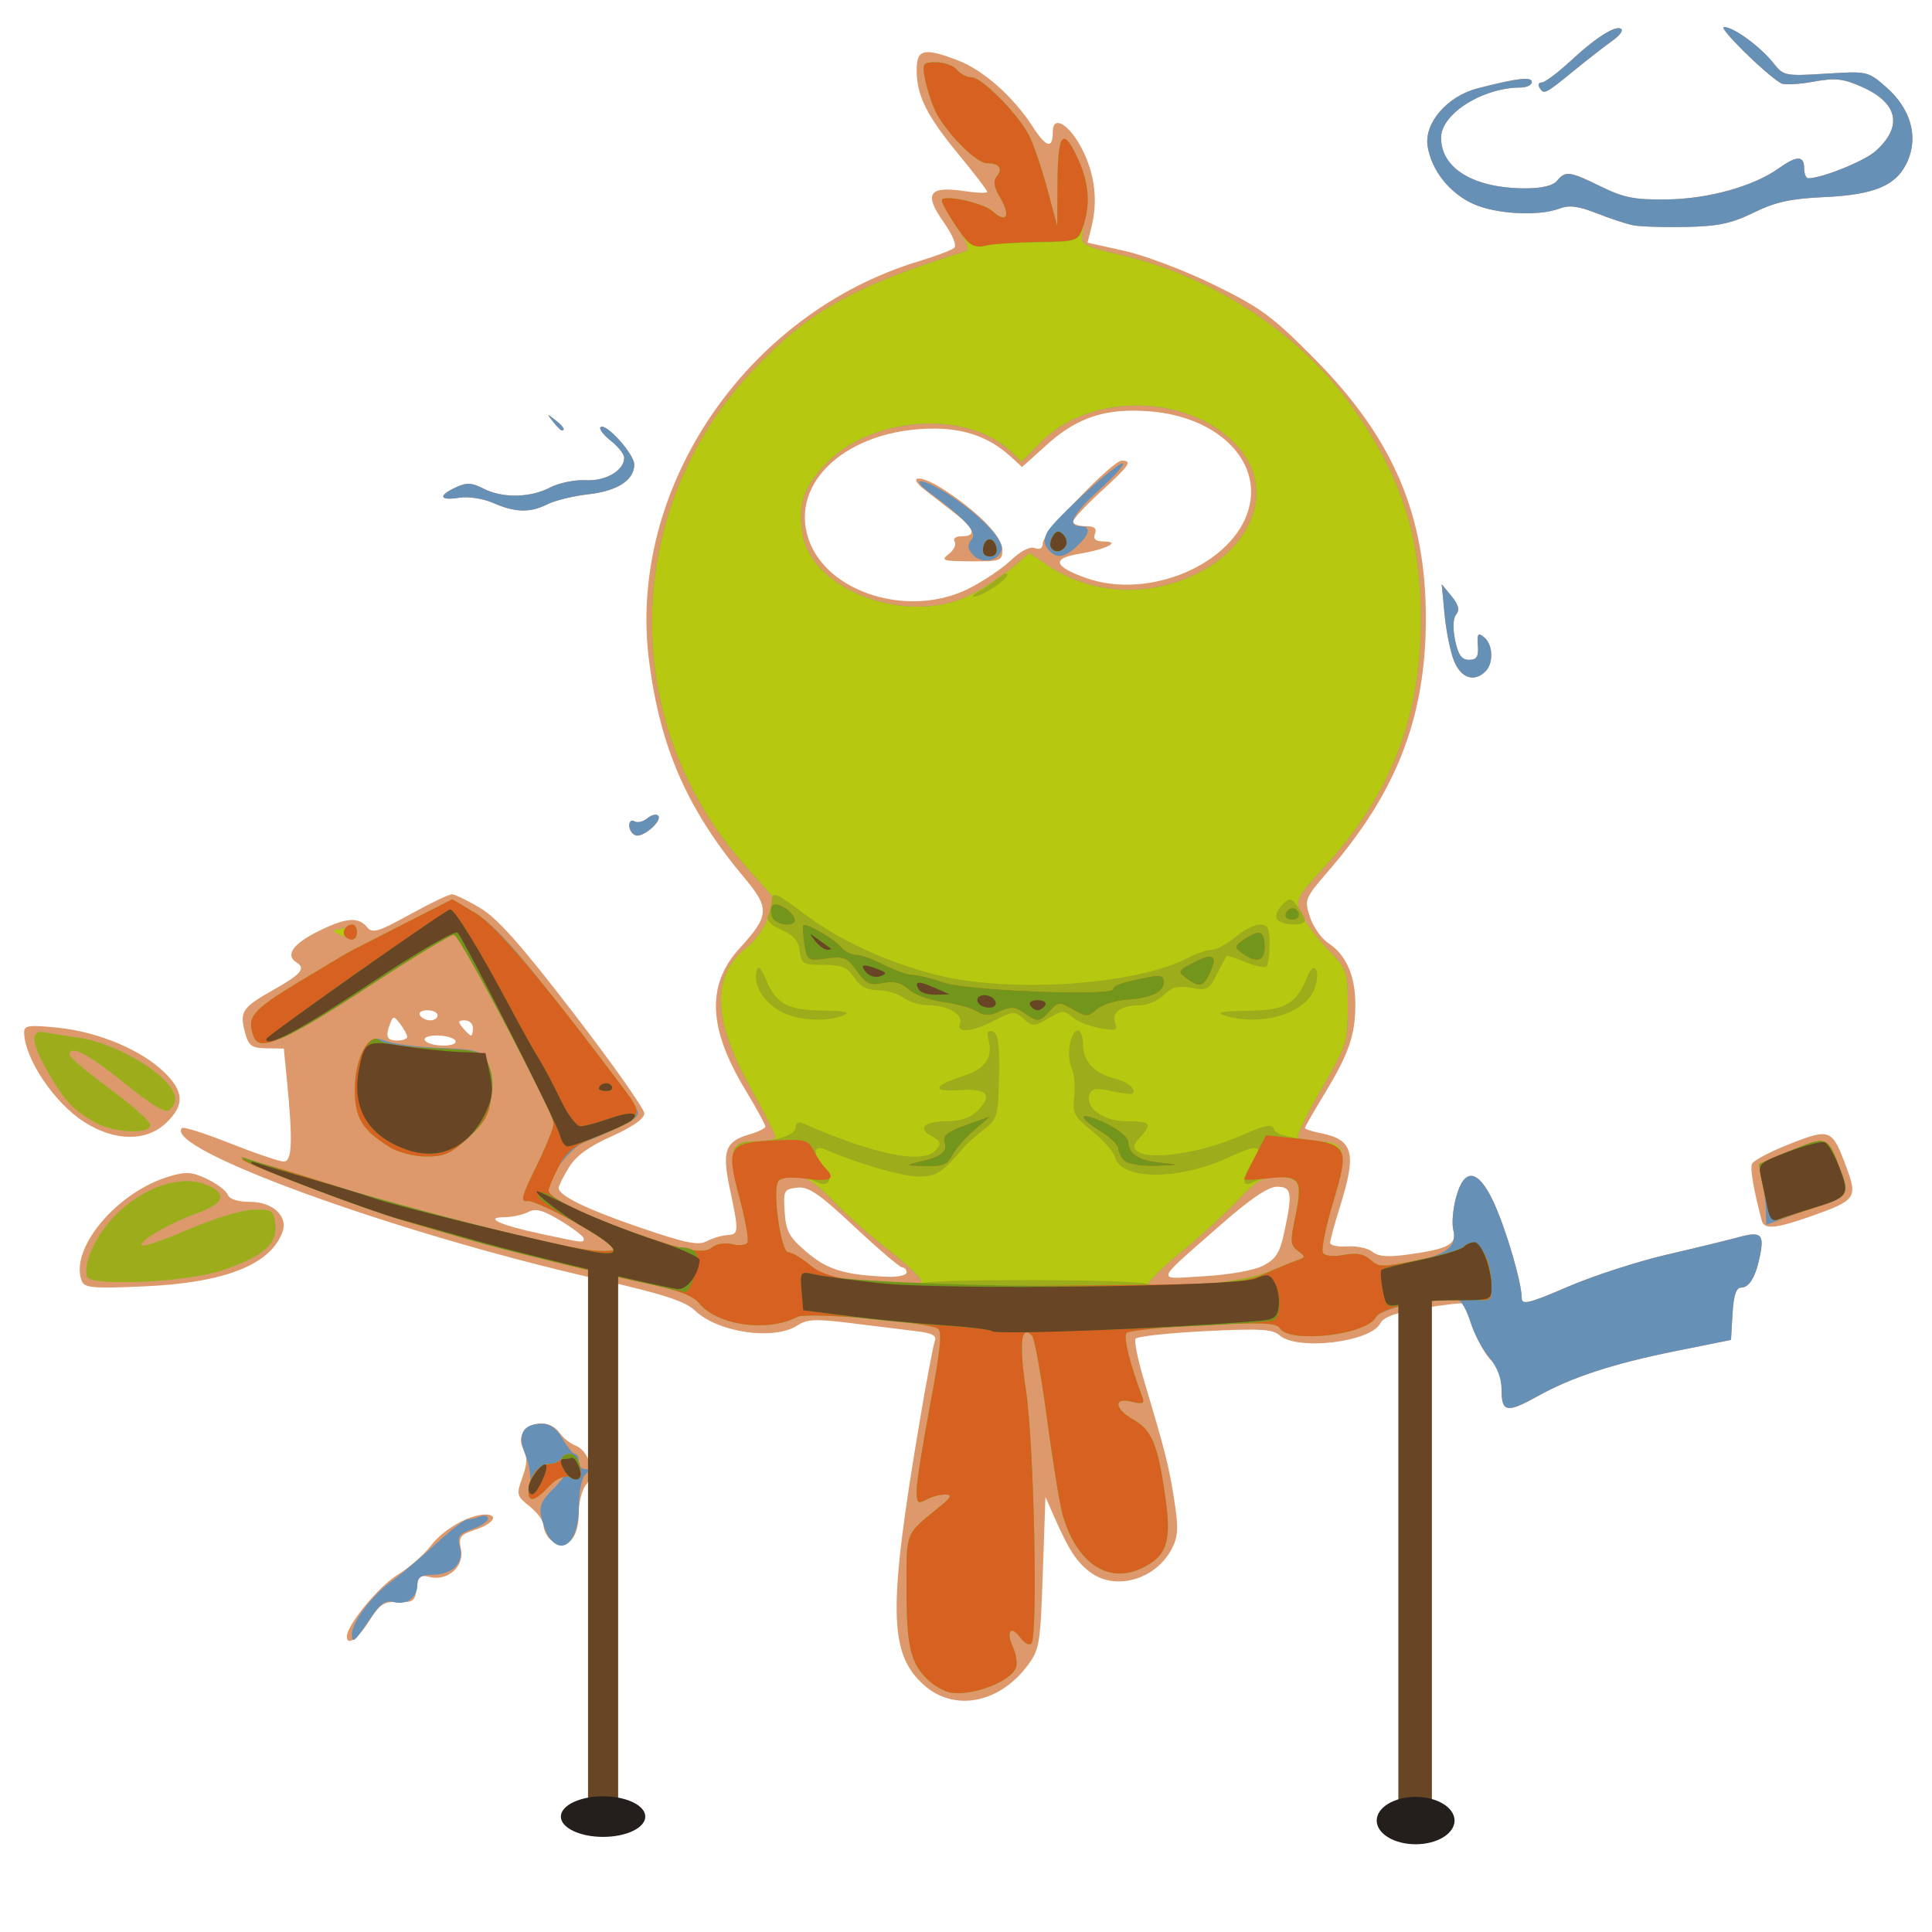 <?xml version="1.0" encoding="UTF-8" standalone="no"?>
<!-- Created with Inkscape (http://www.inkscape.org/) -->

<svg
   xmlns:osb="http://www.openswatchbook.org/uri/2009/osb"
   xmlns:dc="http://purl.org/dc/elements/1.1/"
   xmlns:cc="http://creativecommons.org/ns#"
   xmlns:rdf="http://www.w3.org/1999/02/22-rdf-syntax-ns#"
   xmlns:svg="http://www.w3.org/2000/svg"
   xmlns="http://www.w3.org/2000/svg"
   xmlns:sodipodi="http://sodipodi.sourceforge.net/DTD/sodipodi-0.dtd"
   xmlns:inkscape="http://www.inkscape.org/namespaces/inkscape"
   width="200"
   height="200"
   id="svg2"
   version="1.1"
   inkscape:version="0.48.4 r9939"
   sodipodi:docname="bird.svg">
  <defs
     id="defs4">
    <linearGradient
       id="linearGradient5296"
       osb:paint="solid">
      <stop
         style="stop-color:#502d16;stop-opacity:1;"
         offset="0"
         id="stop5298" />
    </linearGradient>
    <clipPath
       clipPathUnits="userSpaceOnUse"
       id="clipPath3013">
      <rect
         style="fill:none"
         id="rect3015"
         width="382.667"
         height="338"
         x="25.008"
         y="2.87"
         ry="0" />
    </clipPath>
  </defs>
  <sodipodi:namedview
     id="base"
     pagecolor="#ffffff"
     bordercolor="#666666"
     borderopacity="1.0"
     inkscape:pageopacity="0.0"
     inkscape:pageshadow="2"
     inkscape:zoom="1.4909578"
     inkscape:cx="84.99621"
     inkscape:cy="112.509"
     inkscape:document-units="px"
     inkscape:current-layer="layer1"
     showgrid="false"
     inkscape:window-width="1366"
     inkscape:window-height="706"
     inkscape:window-x="-8"
     inkscape:window-y="-8"
     inkscape:window-maximized="1" />
  <g
     inkscape:label="Layer 1"
     inkscape:groupmode="layer"
     id="layer1"
     transform="translate(0,-170)">
    <g
       id="g2996"
       transform="matrix(0.522,0,0,0.522,-13.051,169.099)"
       clip-path="url(#clipPath3013)">
      <path
         style="fill:#dd996b"
         d="m 3.786,345.96 c 0,-8.101 -1.009,-7.787 10.5,-3.263 6.001,2.359 8.499,2.761 17.5,2.816 8.697,0.053 11.552,-0.338 16.627,-2.276 5.792,-2.211 6.297,-2.251 9.237,-0.731 4.324,2.236 10.136,7.497 10.136,9.174 0,1.166 -5.277,1.396 -32,1.396 l -32,0 0,-7.117 z m 374,5.937 c 0,-0.966 9.61,-0.88 19.5,0.175 5.936,0.633 4.985,0.739 -6.25,0.696 -7.287,-0.028 -13.25,-0.42 -13.25,-0.871 z M 208.345,335.994 c -7.132,-6.262 -7.284,-15.008 -0.914,-52.657 1.325,-7.832 2.657,-14.886 2.961,-15.677 0.412,-1.073 -0.547,-1.568 -3.777,-1.953 -2.381,-0.283 -8.12,-0.992 -12.754,-1.573 -7.073,-0.888 -8.792,-0.817 -10.715,0.442 -4.612,3.022 -15.722,1.429 -20.285,-2.908 -2.034,-1.933 -6.252,-3.288 -20.075,-6.447 -39.986,-9.137 -85.673,-25.805 -81.679,-29.799 0.287,-0.287 4.604,1.093 9.593,3.067 4.99,1.973 9.75,3.588 10.579,3.588 1.653,0 1.813,-3.996 0.64,-15.953 l -0.633,-6.453 -3.423,-0.047 c -2.938,-0.041 -3.54,-0.473 -4.245,-3.047 -1.158,-4.226 -0.627,-5.034 5.624,-8.562 5.506,-3.107 6.463,-4.252 4.544,-5.438 -2.217,-1.37 -0.741,-3.598 3.967,-5.983 5.696,-2.886 8.266,-3.146 10.035,-1.015 1.086,1.309 2.178,0.988 8.496,-2.5 3.987,-2.201 7.738,-4.002 8.335,-4.002 0.597,0 3.147,1.238 5.665,2.75 3.417,2.052 8.122,7.361 18.541,20.919 7.679,9.993 13.962,18.899 13.962,19.792 0,1.031 -2.365,2.684 -6.485,4.532 -4.556,2.044 -7.084,3.891 -8.496,6.208 -1.106,1.814 -2.013,3.626 -2.015,4.025 -0.008,1.537 5.589,4.259 16.234,7.898 8.911,3.046 11.467,3.568 13.122,2.682 1.131,-0.605 2.974,-1.155 4.098,-1.222 2.301,-0.138 2.321,-0.557 0.453,-9.388 -1.549,-7.326 -0.848,-9.21 3.943,-10.584 1.73,-0.496 3.146,-1.203 3.146,-1.571 0,-0.368 -1.804,-3.659 -4.008,-7.314 -7.377,-12.231 -7.701,-20.812 -1.06,-28.068 5.879,-6.424 5.97,-7.871 0.875,-13.956 -11.267,-13.456 -16.641,-25.686 -18.868,-42.942 -4.397,-34.07 19.159,-68.957 53.561,-79.326 3.3,-0.995 6.426,-2.173 6.946,-2.618 0.565,-0.483 -0.315,-2.597 -2.183,-5.247 -3.885,-5.512 -2.803,-7.074 4.175,-6.028 2.509,0.376 4.562,0.445 4.562,0.153 0,-0.292 -2.535,-3.606 -5.633,-7.364 -6.389,-7.75 -8.367,-11.722 -8.367,-16.801 0,-4.154 1.472,-4.491 8.23,-1.886 5.031,1.939 10.937,7.174 14.756,13.078 2.747,4.246 4.014,4.573 4.014,1.036 0,-3.41 3.267,-1.482 5.787,3.415 2.541,4.938 3.194,10.277 1.892,15.462 l -0.788,3.137 7.365,1.638 c 4.051,0.901 12.058,3.941 17.795,6.756 9.231,4.529 11.524,6.222 19.94,14.724 15.517,15.676 22.025,30.919 21.995,51.517 -0.028,19.397 -5.75,34.241 -19.203,49.822 -4.826,5.589 -4.92,5.821 -3.777,9.285 0.645,1.954 2.281,4.279 3.635,5.166 3.517,2.305 5.36,6.47 5.36,12.117 0,6.12 -1.262,9.78 -6.146,17.819 -2.12,3.489 -3.854,6.521 -3.854,6.737 0,0.216 1.42,0.677 3.155,1.024 6.45,1.29 7.142,3.9 3.832,14.458 -1.093,3.487 -1.987,6.763 -1.987,7.281 0,0.518 1.534,0.839 3.409,0.713 1.875,-0.126 4.111,0.354 4.97,1.067 1.114,0.924 3.076,1.089 6.841,0.574 8.21,-1.123 9.931,-2.023 9.228,-4.823 -0.329,-1.31 -0.097,-4.242 0.515,-6.516 1.64,-6.092 4.442,-5.678 7.544,1.116 2.442,5.348 5.492,15.813 5.492,18.847 0,1.404 1.486,1.036 9.138,-2.263 5.026,-2.167 13.913,-5.046 19.75,-6.398 5.837,-1.352 12.149,-2.884 14.027,-3.405 4.403,-1.22 5.154,-0.665 4.411,3.257 -0.837,4.422 -2.137,6.711 -3.809,6.711 -0.996,0 -1.502,1.529 -1.715,5.188 l -0.302,5.188 -11,2.216 c -12.331,2.484 -20.642,5.198 -27.273,8.904 -6.203,3.467 -7.227,3.277 -7.227,-1.342 0,-2.552 -0.661,-4.443 -1.964,-5.622 -1.08,-0.978 -2.735,-3.86 -3.677,-6.405 -0.942,-2.545 -1.822,-4.779 -1.955,-4.963 -0.133,-0.185 -3.672,0.218 -7.864,0.894 -5.499,0.887 -7.895,1.737 -8.598,3.052 -2.015,3.764 -16.56,5.45 -20.019,2.32 -1.318,-1.192 -3.978,-1.334 -14.802,-0.786 -7.257,0.367 -13.43,1.047 -13.716,1.51 -0.286,0.463 0.452,4.106 1.64,8.094 4.326,14.515 5.007,17.204 6.037,23.842 0.864,5.571 0.783,7.27 -0.466,9.685 -3.171,6.131 -11.191,8.446 -16.189,4.673 -2.726,-2.058 -4.266,-4.424 -7.128,-10.948 l -1.755,-4 -0.522,15.082 c -0.5,14.451 -0.635,15.229 -3.216,18.609 -5.557,7.277 -14.359,8.897 -20.247,3.727 z m -3.559,-81.918 c 0,-0.55 -0.384,-1 -0.853,-1 -0.469,0 -4.734,-3.631 -9.477,-8.069 -7.1,-6.642 -9.112,-8.012 -11.382,-7.75 -2.608,0.301 -2.742,0.564 -2.46,4.819 0.257,3.87 0.876,4.99 4.417,8 4.076,3.464 7.53,4.51 16.005,4.85 2.062,0.083 3.75,-0.3 3.75,-0.85 z m 70.726,-1.358 c 2.527,-1.307 3.301,-2.54 4.187,-6.672 1.671,-7.793 1.479,-8.97 -1.464,-8.97 -1.754,0 -5.271,2.389 -11.25,7.643 -13.31,11.695 -12.99,10.664 -3.136,10.095 4.977,-0.287 9.861,-1.165 11.663,-2.097 z m -134.758,-5.392 c -0.017,-0.412 -2.071,-1.988 -4.564,-3.501 -3.499,-2.124 -4.958,-2.523 -6.403,-1.75 -1.029,0.551 -3.138,1.015 -4.686,1.032 -4.292,0.046 -1.023,1.548 7.21,3.312 8.569,1.836 8.482,1.827 8.443,0.907 z m -25.468,-39.25 c -0.34,-0.55 -1.968,-1 -3.618,-1 -1.745,0 -2.742,0.418 -2.382,1 0.34,0.55 1.968,1 3.618,1 1.745,0 2.742,-0.418 2.382,-1 z m -9.532,-0.75 c -0.018,-0.412 -0.639,-1.551 -1.382,-2.529 -1.213,-1.599 -1.413,-1.616 -1.968,-0.168 -1.026,2.674 -0.716,3.448 1.382,3.448 1.1,0 1.986,-0.338 1.968,-0.75 z m 13.032,-1.75 c 0,-0.825 -0.73,-1.5 -1.622,-1.5 -1.329,0 -1.397,0.271 -0.378,1.5 0.685,0.825 1.415,1.5 1.622,1.5 0.208,0 0.378,-0.675 0.378,-1.5 z m -7,-2.5 c 0,-0.55 -0.927,-1 -2.059,-1 -1.132,0 -1.781,0.45 -1.441,1 0.34,0.55 1.266,1 2.059,1 0.793,0 1.441,-0.45 1.441,-1 z m 105.283,-84.605 c 2.869,-1.433 6.65,-3.967 8.401,-5.632 1.956,-1.859 3.788,-2.795 4.75,-2.426 1.013,0.389 1.566,0.044 1.566,-0.974 0,-1.932 13.819,-16.362 15.669,-16.362 2.202,0 1.581,0.919 -4.169,6.174 -3.025,2.765 -5.5,5.432 -5.5,5.926 0,0.495 1.111,0.9 2.469,0.9 1.783,0 2.309,0.416 1.893,1.5 -0.41,1.068 0.103,1.509 1.781,1.53 3.482,0.045 0.406,1.571 -4.944,2.454 -5.471,0.902 -5.014,2.499 1.367,4.778 12.433,4.441 29.252,-2.7 32.292,-13.711 2.635,-9.542 -6.177,-18.246 -19.559,-19.32 -8.695,-0.698 -14.362,1.121 -20.396,6.546 l -4.992,4.488 -2.206,-2.016 c -4.165,-3.806 -8.999,-5.587 -15.206,-5.602 -16.879,-0.041 -28.823,10.467 -24.928,21.93 3.621,10.658 19.923,15.705 31.711,9.818 z m -3.933,-6.86 c 1.018,-0.771 1.554,-1.882 1.191,-2.468 -0.385,-0.623 0.196,-1.067 1.4,-1.067 3.03,0 2.52,-1.557 -1.541,-4.707 -1.98,-1.536 -4.567,-3.541 -5.75,-4.457 -3.662,-2.834 -1.072,-3.127 3.292,-0.373 6.927,4.373 12.058,9.544 12.058,12.153 0,2.261 -0.322,2.382 -6.25,2.352 -5.577,-0.028 -6.051,-0.183 -4.4,-1.433 z M 93.786,326.248 c 0,-2.223 6.353,-9.956 9.999,-12.171 2.263,-1.375 5.273,-4.01 6.689,-5.856 2.48,-3.232 7.588,-6.144 10.779,-6.144 2.775,0 1.597,1.823 -1.93,2.987 -3.09,1.02 -3.402,1.444 -2.9,3.951 0.681,3.403 -2.687,6.338 -6.246,5.445 -1.883,-0.473 -2.293,-0.108 -2.566,2.277 -0.288,2.517 -0.699,2.822 -3.624,2.687 -2.82,-0.131 -3.657,0.414 -5.763,3.75 -2.262,3.583 -4.439,5.091 -4.439,3.074 z m 40.2,-19.371 c -0.66,-0.66 -1.2,-1.881 -1.2,-2.712 0,-0.832 -1.232,-2.495 -2.738,-3.696 -2.608,-2.079 -2.677,-2.354 -1.447,-5.755 0.973,-2.692 1.015,-4.087 0.169,-5.668 -2.259,-4.221 4.359,-7.115 7.21,-3.153 0.719,0.999 2.101,2.112 3.072,2.474 2.77,1.034 4.123,5.623 2.263,7.678 -0.841,0.929 -1.528,3.476 -1.528,5.66 0,3.915 -1.349,6.371 -3.5,6.371 -0.605,0 -1.64,-0.54 -2.3,-1.2 z M 41.199,255.711 c -2.434,-6.343 6.96,-17.568 17.293,-20.664 3.394,-1.017 4.551,-0.942 7.573,0.492 1.962,0.931 3.812,2.333 4.112,3.115 0.345,0.9 2.006,1.423 4.521,1.423 4.347,0 7.426,2.837 6.364,5.865 -2.305,6.572 -11.42,10.181 -27.505,10.89 -10.246,0.452 -11.809,0.31 -12.358,-1.121 z M 374.39,243.826 c -1.602,-6.019 -2.34,-10.277 -1.955,-11.279 0.253,-0.659 3.626,-2.44 7.496,-3.959 8.102,-3.179 8.423,-3.041 11.314,4.832 2.152,5.86 1.767,6.378 -7.062,9.498 -6.979,2.466 -9.32,2.683 -9.793,0.907 z M 41.732,224.252 c -5.997,-3.81 -11.946,-12.703 -11.946,-17.857 0,-1.317 1.019,-1.447 6.75,-0.858 7.924,0.814 16.434,4.376 21,8.79 3.987,3.855 4.107,6.555 0.445,10.063 -3.936,3.771 -10.181,3.718 -16.25,-0.137 z M 151.036,167.376 c -0.688,-0.256 -1.25,-1.13 -1.25,-1.942 0,-0.812 0.47,-1.185 1.044,-0.831 0.574,0.355 1.71,0.092 2.524,-0.583 0.814,-0.676 1.782,-0.927 2.151,-0.558 0.98,0.98 -2.997,4.463 -4.469,3.914 z m 162.33,-34.55 c -0.725,-1.788 -1.574,-5.95 -1.887,-9.25 l -0.569,-6 1.953,2.379 c 1.387,1.69 1.655,2.738 0.926,3.617 -0.636,0.766 -0.72,2.716 -0.22,5.121 0.605,2.912 1.296,3.883 2.762,3.883 1.527,0 1.912,-0.62 1.756,-2.83 -0.167,-2.368 0.037,-2.634 1.25,-1.628 1.758,1.459 1.893,5.114 0.249,6.758 -2.211,2.211 -4.844,1.342 -6.22,-2.05 z M 122.786,101.463 c -1.992,-0.874 -4.9,-1.315 -6.75,-1.024 -3.911,0.616 -4.217,-0.406 -0.621,-2.075 2.117,-0.983 3.15,-0.935 5.443,0.25 3.75,1.939 9.28,1.853 13.228,-0.206 1.76,-0.918 4.941,-1.572 7.069,-1.452 3.958,0.222 7.631,-1.925 7.631,-4.461 0,-0.7 -1.194,-2.211 -2.653,-3.359 -1.459,-1.148 -2.379,-2.36 -2.045,-2.694 0.992,-0.992 6.698,5.316 6.698,7.404 0,3.091 -3.331,5.249 -9.113,5.903 -2.963,0.335 -6.602,1.221 -8.087,1.969 -3.452,1.739 -6.417,1.669 -10.8,-0.254 z m 11.872,-16.136 c -1.244,-1.586 -1.208,-1.621 0.378,-0.378 1.666,1.306 2.195,2.128 1.372,2.128 -0.208,0 -0.995,-0.787 -1.75,-1.75 z M 348.827,46.39 c -1.352,-0.279 -4.609,-1.355 -7.237,-2.39 -3.613,-1.424 -5.407,-1.644 -7.356,-0.903 -4.109,1.562 -12.583,1.102 -17.047,-0.925 -4.738,-2.152 -8.289,-6.627 -9.068,-11.43 -0.743,-4.576 3.885,-9.946 9.903,-11.492 7.969,-2.047 10.764,-2.372 10.764,-1.252 0,0.594 -1.012,1.082 -2.25,1.085 -7.513,0.019 -15.75,5.221 -15.75,9.948 0,6.133 6.521,10.046 16.744,10.046 3.235,0 5.453,-0.532 6.256,-1.5 1.679,-2.023 2.436,-1.923 8.728,1.155 4.537,2.22 6.685,2.637 13.1,2.545 8.215,-0.118 17.113,-2.597 22.116,-6.159 3.613,-2.573 5.057,-2.584 5.057,-0.041 0,1.1 0.368,2 0.819,2 2.693,0 11.084,-3.381 13.318,-5.366 5.506,-4.893 4.51,-9.576 -2.719,-12.774 -3.715,-1.643 -5.242,-1.801 -9.664,-0.997 -2.889,0.525 -5.748,0.658 -6.354,0.296 -3.252,-1.947 -12.574,-11.159 -11.293,-11.159 1.912,0 7.257,3.92 9.864,7.235 1.928,2.451 2.311,2.526 10.334,2.025 8.268,-0.516 8.36,-0.495 12,2.701 4.738,4.16 6.345,9.549 4.304,14.435 -2.075,4.966 -6.401,6.877 -16.607,7.339 -6.669,0.302 -9.685,0.964 -14,3.074 -4.428,2.165 -7.059,2.721 -13.5,2.85 -4.4,0.088 -9.106,-0.068 -10.459,-0.347 z M 330.286,19.076 c -0.34,-0.55 -0.122,-1 0.484,-1 0.606,0 3.22,-1.962 5.809,-4.36 5.094,-4.718 9.023,-7.158 9.982,-6.198 0.332,0.332 -0.48,1.363 -1.805,2.291 -1.325,0.928 -4.779,3.618 -7.676,5.977 -5.749,4.683 -5.891,4.752 -6.795,3.29 z"
         id="path3010"
         inkscape:connector-curvature="0" />
      <path
         style="fill:#6690b6"
         d="m 3.786,346.222 0,-6.854 4.88,2.336 c 12.44,5.954 26.152,6.974 38.695,2.88 l 7.637,-2.493 3.144,2.154 c 4.171,2.857 8.644,7.007 8.644,8.019 0,0.447 -14.175,0.813 -31.5,0.813 l -31.5,0 0,-6.854 z m 374,5.854 c 0,-0.55 0.45,-1 1,-1 0.55,0 1,0.45 1,1 0,0.55 -0.45,1 -1,1 -0.55,0 -1,-0.45 -1,-1 z m 11.75,0.277 c 1.788,-0.222 4.713,-0.222 6.5,0 1.788,0.222 0.325,0.403 -3.25,0.403 -3.575,0 -5.037,-0.181 -3.25,-0.403 z m -176.25,-15.021 c -1.1,-0.254 -2.834,-1.202 -3.852,-2.106 -3.792,-3.366 -4.648,-6.699 -4.648,-18.099 0,-11.92 -0.384,-10.943 6.5,-16.545 2.385,-1.941 2.627,-2.448 1.184,-2.473 -0.999,-0.017 -2.686,0.434 -3.75,1.004 -1.696,0.908 -1.935,0.693 -1.944,-1.75 -0.005,-1.532 1.209,-9.228 2.698,-17.104 2.01,-10.628 2.406,-14.505 1.538,-15.041 -2.205,-1.363 -25.962,-3.352 -27.895,-2.336 -5.889,3.095 -15.884,1.702 -19.459,-2.713 -1.244,-1.536 -4.324,-2.67 -11.093,-4.084 -13.465,-2.812 -38.722,-9.426 -49.748,-13.027 -10.84,-3.541 -30.318,-11.036 -29.848,-11.486 0.32,-0.307 10.245,2.626 23.815,7.037 9.753,3.17 38.018,10.102 44.75,10.974 2.888,0.374 5.244,0.301 5.238,-0.164 -0.02,-1.37 -15.331,-9.837 -17.212,-9.519 -1.421,0.241 -1.113,-0.945 1.75,-6.739 1.911,-3.867 3.475,-7.734 3.475,-8.594 0,-2.602 -18.404,-37.482 -19.78,-37.487 -0.704,-0.003 -8.354,4.641 -17,10.32 -15.993,10.504 -21.514,12.956 -22.629,10.05 -1.533,-3.995 -0.502,-5.286 8.66,-10.847 5.088,-3.088 9.925,-5.962 10.75,-6.386 0.825,-0.424 5.641,-2.881 10.703,-5.461 l 9.203,-4.69 4.603,2.754 c 3.297,1.972 7.797,6.869 15.855,17.254 16.298,21.003 16.869,21.813 16.179,22.93 -0.609,0.986 -3.472,2.425 -10.384,5.219 -2.972,1.201 -7.159,6.832 -7.159,9.627 0,1.339 6.704,4.7 16,8.021 11.152,3.985 14.728,4.673 16.528,3.179 0.8,-0.664 2.541,-0.925 3.898,-0.585 1.348,0.338 2.706,0.204 3.017,-0.299 0.311,-0.503 -0.405,-4.539 -1.59,-8.968 -2.486,-9.29 -1.865,-11.124 3.77,-11.124 1.858,0 3.378,-0.388 3.378,-0.863 0,-0.475 -2.249,-4.904 -4.998,-9.844 -7.482,-13.445 -7.733,-22.229 -0.791,-27.662 1.687,-1.32 3.636,-4.055 4.331,-6.077 l 1.264,-3.677 -5.9,-6.646 c -25.041,-28.209 -24.447,-70.27 1.383,-97.882 11.127,-11.895 20.022,-16.902 42.45,-23.893 0.837,-0.261 0.268,-1.827 -1.75,-4.817 -1.644,-2.437 -2.99,-4.762 -2.99,-5.167 0,-1.359 8.133,0.337 10.084,2.102 2.737,2.477 3.637,0.915 1.53,-2.653 -1.302,-2.204 -1.492,-3.365 -0.706,-4.311 1.275,-1.536 0.447,-2.612 -2.011,-2.612 -2.144,0 -8.356,-6.356 -10.262,-10.5 -0.759,-1.65 -1.651,-4.463 -1.982,-6.25 -0.565,-3.048 -0.425,-3.25 2.25,-3.25 1.569,0 3.413,0.675 4.097,1.5 0.685,0.825 1.996,1.5 2.914,1.5 2.049,0 9.299,7.366 11.434,11.617 0.861,1.714 2.458,6.439 3.548,10.5 l 1.982,7.383 0.061,-8.75 c 0.069,-10.001 1.155,-11.053 4.23,-4.1 1.983,4.483 2.025,5.473 0.622,14.787 -0.249,1.653 0.849,2.2 7.493,3.736 18.564,4.29 35.754,15.569 46.221,30.328 9.616,13.558 13.504,25.645 13.48,41.91 -0.029,19.782 -5.951,34.868 -19.451,49.553 -5.189,5.644 -5.442,6.156 -4.339,8.766 0.645,1.524 3.002,4.703 5.238,7.064 3.986,4.208 4.066,4.435 4.066,11.542 0,6.913 -0.24,7.664 -5.171,16.181 -2.844,4.913 -4.955,9.281 -4.691,9.708 0.264,0.427 1.973,0.776 3.798,0.776 5.748,0 6.226,1.822 3.159,12.042 -1.483,4.942 -2.397,9.47 -2.032,10.061 0.402,0.651 2.042,0.818 4.151,0.422 2.523,-0.473 3.982,-0.205 5.281,0.971 1.58,1.43 2.558,1.476 8.15,0.384 6.95,-1.357 9.106,-3.03 8.258,-6.408 -0.304,-1.212 -0.052,-4.064 0.56,-6.338 1.64,-6.092 4.442,-5.678 7.544,1.116 2.442,5.348 5.492,15.813 5.492,18.847 0,1.404 1.486,1.036 9.138,-2.263 5.026,-2.167 13.913,-5.046 19.75,-6.398 5.837,-1.352 12.149,-2.884 14.027,-3.405 4.403,-1.22 5.154,-0.665 4.411,3.257 -0.837,4.422 -2.137,6.711 -3.809,6.711 -0.996,0 -1.502,1.529 -1.715,5.188 l -0.302,5.188 -11,2.216 c -12.331,2.484 -20.642,5.198 -27.273,8.904 -6.127,3.424 -7.227,3.257 -7.227,-1.102 0,-2.377 -0.843,-4.608 -2.473,-6.545 -1.36,-1.617 -3.021,-4.766 -3.689,-6.998 -0.669,-2.232 -1.848,-4.302 -2.621,-4.598 -2.57,-0.986 -15.187,1.824 -16.134,3.594 -1.903,3.557 -17.131,5.311 -19.056,2.196 -0.659,-1.066 -3.699,-1.19 -15.175,-0.616 -7.893,0.395 -14.738,1.095 -15.211,1.556 -0.716,0.697 0.545,5.834 3.17,12.918 0.398,1.073 -0.104,1.243 -2.146,0.731 -3.715,-0.932 -3.487,1.394 0.351,3.578 3.606,2.052 4.772,4.845 6.25,14.97 1.344,9.208 0.424,12.049 -4.694,14.489 -6.603,3.149 -12.849,-1.074 -15.601,-10.55 -0.578,-1.99 -1.98,-10.593 -3.116,-19.118 -1.136,-8.525 -2.468,-15.928 -2.96,-16.45 -2.213,-2.35 -2.629,1.436 -1.203,10.95 1.585,10.571 2.384,48.751 1.048,50.091 -0.418,0.419 -1.394,-0.104 -2.168,-1.163 -1.905,-2.606 -2.928,-1.305 -1.477,1.878 0.643,1.411 0.908,3.246 0.589,4.077 -1.092,2.846 -9.117,5.811 -13.183,4.872 z m -5.558,-81.506 c -0.032,-0.688 -2.983,-3.5 -6.558,-6.25 -3.575,-2.75 -8.53,-7.138 -11.011,-9.75 -3.34,-3.517 -5.256,-4.75 -7.383,-4.75 -1.58,0 -3.159,0.463 -3.508,1.028 -1.146,1.854 0.638,13.972 2.057,13.972 0.719,0 2.71,1.181 4.425,2.624 3.017,2.539 5.481,3.053 20.286,4.237 0.963,0.077 1.724,-0.423 1.692,-1.11 z m 68.408,-1.716 c 2.282,-0.97 5.006,-2.062 6.053,-2.427 1.768,-0.615 1.783,-0.751 0.21,-1.9 -1.485,-1.086 -1.554,-1.888 -0.562,-6.513 1.459,-6.804 0.872,-8.194 -3.465,-8.194 -2.838,0 -4.265,0.842 -7.773,4.584 -2.363,2.521 -7.338,7.072 -11.055,10.113 -3.717,3.041 -6.758,5.982 -6.758,6.535 0,1.584 18.565,-0.163 23.351,-2.198 z M 217.569,119.653 c 2.594,-1.333 6.265,-3.736 8.157,-5.341 l 3.44,-2.917 3.482,2.363 c 6.082,4.127 13.683,5.785 20.9,4.558 17.569,-2.987 26.346,-18.144 16.507,-28.506 -9.456,-9.958 -28.741,-10.262 -38.399,-0.604 l -4.051,4.05 -2.174,-2.042 c -8.985,-8.441 -28.198,-6.91 -37.113,2.957 -4.034,4.465 -4.995,7.433 -4.236,13.087 1.552,11.569 21.048,18.786 33.486,12.395 z m 0.257,-8.028 c -0.971,-1.17 -1.006,-1.885 -0.141,-2.926 1.178,-1.42 -1.015,-3.856 -8.408,-9.34 -4.044,-3 -1.409,-2.887 3.394,0.146 6.425,4.056 11.355,9.084 10.957,11.174 -0.457,2.398 -4.104,2.993 -5.802,0.947 z m 15.013,-0.984 c -0.86,-1.037 -0.898,-1.984 -0.137,-3.407 1.348,-2.518 14.314,-14.259 14.996,-13.578 0.282,0.282 -1.833,2.635 -4.7,5.23 -5.235,4.737 -6.502,7.192 -3.712,7.192 2.133,0 1.857,1.59 -0.689,3.961 -2.582,2.406 -4.128,2.568 -5.758,0.603 z M 94.789,325.826 c 0.007,-2.36 3.829,-7.521 7.661,-10.344 2.109,-1.554 6.171,-4.981 9.025,-7.616 2.855,-2.634 5.63,-4.79 6.168,-4.79 0.538,0 1.69,-0.273 2.56,-0.607 0.87,-0.334 1.582,-0.153 1.582,0.402 0,0.555 -1.4,1.497 -3.112,2.094 -2.708,0.944 -3.026,1.425 -2.454,3.704 0.789,3.144 -1.519,5.327 -5.684,5.375 -2.012,0.023 -2.75,0.535 -2.75,1.909 0,2.56 -2.162,4.154 -4.724,3.484 -1.665,-0.435 -2.702,0.325 -4.831,3.542 -2.89,4.367 -3.447,4.828 -3.441,2.846 z m 39.257,-19 c -0.541,-0.688 -1.285,-2.508 -1.653,-4.046 -0.541,-2.265 -0.107,-3.358 2.285,-5.75 1.625,-1.625 2.617,-2.954 2.205,-2.954 -0.412,0 -1.806,1.125 -3.097,2.5 -3.059,3.257 -4.361,3.169 -3.708,-0.25 0.289,-1.512 -0.112,-4.275 -0.89,-6.139 -1.67,-3.998 -0.541,-6.111 3.267,-6.111 1.646,0 2.971,0.961 4.128,2.994 0.937,1.647 2.041,2.997 2.453,3 0.412,0.003 0.75,0.681 0.75,1.506 0,0.825 0.54,1.5 1.2,1.5 0.933,0 0.933,0.267 0,1.2 -0.66,0.66 -1.2,3.495 -1.2,6.3 0,6.492 -2.987,9.745 -5.74,6.25 z M 42.267,254.889 c -0.31,-0.807 -0.084,-2.729 0.502,-4.271 3.953,-10.396 16.619,-17.5 24.082,-13.507 3.154,1.688 2.235,3.387 -2.816,5.208 -5.574,2.01 -11.716,5.624 -10.917,6.424 0.307,0.307 4.521,-1.146 9.363,-3.23 4.993,-2.149 10.535,-3.821 12.804,-3.863 3.772,-0.07 4.017,0.105 4.305,3.068 0.362,3.731 -2.437,6.133 -10.305,8.843 -6.987,2.407 -26.241,3.353 -27.018,1.327 z M 375.201,241.593 c -0.047,-1.659 -0.422,-4.388 -0.835,-6.064 -0.739,-3.003 -0.652,-3.087 5.798,-5.646 7.277,-2.887 7.283,-2.885 9.855,3.937 1.873,4.966 2.078,4.747 -7.734,8.274 l -7,2.516 -0.085,-3.016 z m -272.915,-12.377 c -5.447,-3.365 -6.93,-5.82 -6.917,-11.455 0.007,-3.282 0.665,-6.173 1.793,-7.88 1.57,-2.375 2.1,-2.573 4.453,-1.67 1.469,0.564 6.271,1.165 10.671,1.337 7.212,0.281 8.127,0.544 9.291,2.67 0.752,1.373 1.106,4.223 0.849,6.821 -0.361,3.643 -1.188,5.158 -4.503,8.25 -3.394,3.165 -4.764,3.787 -8.349,3.784 -2.423,-0.002 -5.593,-0.81 -7.289,-1.857 z m -57.998,-4.715 c -4.419,-2.304 -6.41,-4.36 -9.609,-9.925 -3.571,-6.212 -3.771,-8.716 -0.643,-8.082 1.238,0.251 4.2,0.721 6.583,1.044 5.078,0.689 12.523,4.265 16.417,7.886 2.938,2.732 3.419,4.583 1.651,6.351 -0.799,0.799 -3.264,-0.649 -9.026,-5.3 -7.292,-5.887 -10.875,-7.713 -10.875,-5.542 0,0.471 3.597,3.509 7.994,6.75 4.397,3.241 7.997,6.456 8,7.143 0.009,1.788 -6.846,1.575 -10.492,-0.325 z m 47.998,-37.425 c -1.1,-0.473 -1.474,-0.891 -0.832,-0.93 0.643,-0.039 1.88,-0.343 2.75,-0.677 1.038,-0.398 1.582,-0.054 1.582,1 0,1.778 -0.551,1.874 -3.5,0.607 z m 58.75,-19.7 c -0.688,-0.256 -1.25,-1.13 -1.25,-1.942 0,-0.812 0.47,-1.185 1.044,-0.831 0.574,0.355 1.71,0.092 2.524,-0.583 0.814,-0.676 1.782,-0.927 2.151,-0.558 0.98,0.98 -2.997,4.463 -4.469,3.914 z m 162.33,-34.55 c -0.725,-1.788 -1.574,-5.95 -1.887,-9.25 l -0.569,-6 1.953,2.379 c 1.387,1.69 1.655,2.738 0.926,3.617 -0.636,0.766 -0.72,2.716 -0.22,5.121 0.605,2.912 1.296,3.883 2.762,3.883 1.527,0 1.912,-0.62 1.756,-2.83 -0.167,-2.368 0.037,-2.634 1.25,-1.628 1.758,1.459 1.893,5.114 0.249,6.758 -2.211,2.211 -4.844,1.342 -6.22,-2.05 z M 122.786,101.463 c -1.992,-0.874 -4.9,-1.315 -6.75,-1.024 -3.911,0.616 -4.217,-0.406 -0.621,-2.075 2.117,-0.983 3.15,-0.935 5.443,0.25 3.75,1.939 9.28,1.853 13.228,-0.206 1.76,-0.918 4.941,-1.572 7.069,-1.452 3.958,0.222 7.631,-1.925 7.631,-4.461 0,-0.7 -1.194,-2.211 -2.653,-3.359 -1.459,-1.148 -2.379,-2.36 -2.045,-2.694 0.992,-0.992 6.698,5.316 6.698,7.404 0,3.091 -3.331,5.249 -9.113,5.903 -2.963,0.335 -6.602,1.221 -8.087,1.969 -3.452,1.739 -6.417,1.669 -10.8,-0.254 z m 11.872,-16.136 c -1.244,-1.586 -1.208,-1.621 0.378,-0.378 1.666,1.306 2.195,2.128 1.372,2.128 -0.208,0 -0.995,-0.787 -1.75,-1.75 z M 348.827,46.39 c -1.352,-0.279 -4.609,-1.355 -7.237,-2.39 -3.613,-1.424 -5.407,-1.644 -7.356,-0.903 -4.109,1.562 -12.583,1.102 -17.047,-0.925 -4.738,-2.152 -8.289,-6.627 -9.068,-11.43 -0.743,-4.576 3.885,-9.946 9.903,-11.492 7.969,-2.047 10.764,-2.372 10.764,-1.252 0,0.594 -1.012,1.082 -2.25,1.085 -7.513,0.019 -15.75,5.221 -15.75,9.948 0,6.133 6.521,10.046 16.744,10.046 3.235,0 5.453,-0.532 6.256,-1.5 1.679,-2.023 2.436,-1.923 8.728,1.155 4.537,2.22 6.685,2.637 13.1,2.545 8.215,-0.118 17.113,-2.597 22.116,-6.159 3.613,-2.573 5.057,-2.584 5.057,-0.041 0,1.1 0.368,2 0.819,2 2.693,0 11.084,-3.381 13.318,-5.366 5.506,-4.893 4.51,-9.576 -2.719,-12.774 -3.715,-1.643 -5.242,-1.801 -9.664,-0.997 -2.889,0.525 -5.748,0.658 -6.354,0.296 -3.252,-1.947 -12.574,-11.159 -11.293,-11.159 1.912,0 7.257,3.92 9.864,7.235 1.928,2.451 2.311,2.526 10.334,2.025 8.268,-0.516 8.36,-0.495 12,2.701 4.738,4.16 6.345,9.549 4.304,14.435 -2.075,4.966 -6.401,6.877 -16.607,7.339 -6.669,0.302 -9.685,0.964 -14,3.074 -4.428,2.165 -7.059,2.721 -13.5,2.85 -4.4,0.088 -9.106,-0.068 -10.459,-0.347 z M 330.286,19.076 c -0.34,-0.55 -0.122,-1 0.484,-1 0.606,0 3.22,-1.962 5.809,-4.36 5.094,-4.718 9.023,-7.158 9.982,-6.198 0.332,0.332 -0.48,1.363 -1.805,2.291 -1.325,0.928 -4.779,3.618 -7.676,5.977 -5.749,4.683 -5.891,4.752 -6.795,3.29 z"
         id="path3008"
         inkscape:connector-curvature="0" />
      <path
         style="fill:#b7c810"
         d="m 3.786,346.222 0,-6.854 4.88,2.336 c 12.44,5.954 26.152,6.974 38.695,2.88 l 7.637,-2.493 3.144,2.154 c 4.171,2.857 8.644,7.007 8.644,8.019 0,0.447 -14.175,0.813 -31.5,0.813 l -31.5,0 0,-6.854 z m 374,6.413 c 0,-0.243 0.45,-0.719 1,-1.059 0.55,-0.34 1,-0.141 1,0.441 0,0.582 -0.45,1.059 -1,1.059 -0.55,0 -1,-0.198 -1,-0.441 z m 12.25,-0.275 c 1.512,-0.229 3.987,-0.229 5.5,0 1.512,0.229 0.275,0.417 -2.75,0.417 -3.025,0 -4.263,-0.187 -2.75,-0.417 z m -176.75,-15.028 c -1.1,-0.254 -2.834,-1.202 -3.852,-2.106 -3.792,-3.366 -4.648,-6.699 -4.648,-18.099 0,-11.92 -0.384,-10.943 6.5,-16.545 2.385,-1.941 2.627,-2.448 1.184,-2.473 -0.999,-0.017 -2.686,0.434 -3.75,1.004 -1.696,0.908 -1.935,0.693 -1.944,-1.75 -0.005,-1.532 1.209,-9.228 2.698,-17.104 2.01,-10.628 2.406,-14.505 1.538,-15.041 -2.205,-1.363 -25.962,-3.352 -27.895,-2.336 -5.889,3.095 -15.884,1.702 -19.459,-2.713 -1.244,-1.536 -4.324,-2.67 -11.093,-4.084 -13.465,-2.812 -38.722,-9.426 -49.748,-13.027 -10.84,-3.541 -30.318,-11.036 -29.848,-11.486 0.32,-0.307 10.245,2.626 23.815,7.037 9.753,3.17 38.018,10.102 44.75,10.974 2.888,0.374 5.244,0.301 5.238,-0.164 -0.02,-1.37 -15.331,-9.837 -17.212,-9.519 -1.421,0.241 -1.113,-0.945 1.75,-6.739 1.911,-3.867 3.475,-7.734 3.475,-8.594 0,-2.602 -18.404,-37.482 -19.78,-37.487 -0.704,-0.003 -8.354,4.641 -17,10.32 -15.993,10.504 -21.514,12.956 -22.629,10.05 -1.533,-3.995 -0.502,-5.286 8.66,-10.847 5.088,-3.088 9.925,-5.962 10.75,-6.386 0.825,-0.424 5.641,-2.881 10.703,-5.461 l 9.203,-4.69 4.603,2.754 c 4.173,2.497 13.247,13.266 29.959,35.558 3.415,4.556 2.962,5.239 -5.767,8.681 -4.707,1.856 -6.166,3.007 -7.75,6.111 -1.073,2.103 -1.951,4.209 -1.951,4.68 0,1.339 6.704,4.7 16,8.021 11.152,3.985 14.728,4.673 16.528,3.179 0.8,-0.664 2.541,-0.925 3.898,-0.585 1.348,0.338 2.706,0.204 3.017,-0.299 0.311,-0.503 -0.405,-4.539 -1.59,-8.968 -2.486,-9.29 -1.865,-11.124 3.77,-11.124 1.858,0 3.378,-0.388 3.378,-0.863 0,-0.475 -2.249,-4.904 -4.998,-9.844 -7.482,-13.445 -7.733,-22.229 -0.791,-27.662 1.687,-1.32 3.636,-4.055 4.331,-6.077 l 1.264,-3.677 -5.9,-6.646 c -25.041,-28.209 -24.447,-70.27 1.383,-97.882 11.127,-11.895 20.022,-16.902 42.45,-23.893 0.837,-0.261 0.268,-1.827 -1.75,-4.817 -1.644,-2.437 -2.99,-4.762 -2.99,-5.167 0,-1.359 8.133,0.337 10.084,2.102 2.737,2.477 3.637,0.915 1.53,-2.653 -1.302,-2.204 -1.492,-3.365 -0.706,-4.311 1.275,-1.536 0.447,-2.612 -2.011,-2.612 -2.144,0 -8.356,-6.356 -10.262,-10.5 -0.759,-1.65 -1.651,-4.463 -1.982,-6.25 -0.565,-3.048 -0.425,-3.25 2.25,-3.25 1.569,0 3.413,0.675 4.097,1.5 0.685,0.825 1.996,1.5 2.914,1.5 2.049,0 9.299,7.366 11.434,11.617 0.861,1.714 2.458,6.439 3.548,10.5 l 1.982,7.383 0.061,-8.75 c 0.069,-10.001 1.155,-11.053 4.23,-4.1 1.983,4.483 2.025,5.473 0.622,14.787 -0.249,1.653 0.849,2.2 7.493,3.736 18.564,4.29 35.754,15.569 46.221,30.328 9.616,13.558 13.504,25.645 13.48,41.91 -0.029,19.782 -5.951,34.868 -19.451,49.553 -5.189,5.644 -5.442,6.156 -4.339,8.766 0.645,1.524 3.002,4.703 5.238,7.064 3.986,4.208 4.066,4.435 4.066,11.542 0,6.913 -0.24,7.664 -5.171,16.181 -2.844,4.913 -4.955,9.281 -4.691,9.708 0.264,0.427 1.973,0.776 3.798,0.776 5.748,0 6.226,1.822 3.159,12.042 -1.483,4.942 -2.397,9.47 -2.032,10.061 0.402,0.651 2.042,0.818 4.151,0.422 2.524,-0.473 3.982,-0.205 5.282,0.972 1.658,1.5 2.404,1.501 9.65,0.007 4.319,-0.89 8.281,-2.043 8.803,-2.562 2.58,-2.562 5.55,1.764 5.55,8.083 0,2.637 -0.149,2.711 -4.444,2.227 -6.036,-0.68 -17.374,1.539 -18.487,3.618 -1.892,3.536 -17.126,5.272 -19.043,2.171 -0.659,-1.066 -3.699,-1.19 -15.175,-0.616 -7.893,0.395 -14.738,1.095 -15.211,1.556 -0.716,0.697 0.545,5.834 3.17,12.918 0.398,1.073 -0.104,1.243 -2.146,0.731 -3.715,-0.932 -3.487,1.394 0.351,3.578 3.606,2.052 4.772,4.845 6.25,14.97 1.344,9.208 0.424,12.049 -4.694,14.489 -6.603,3.149 -12.849,-1.074 -15.601,-10.55 -0.578,-1.99 -1.98,-10.593 -3.116,-19.118 -1.136,-8.525 -2.468,-15.928 -2.96,-16.45 -2.213,-2.35 -2.629,1.436 -1.203,10.95 1.585,10.571 2.384,48.751 1.048,50.091 -0.418,0.419 -1.394,-0.104 -2.168,-1.163 -1.905,-2.606 -2.928,-1.305 -1.477,1.878 0.643,1.411 0.908,3.246 0.589,4.077 -1.092,2.846 -9.117,5.811 -13.183,4.872 z m -5.558,-81.506 c -0.032,-0.688 -2.983,-3.5 -6.558,-6.25 -3.575,-2.75 -8.53,-7.138 -11.011,-9.75 -3.34,-3.517 -5.256,-4.75 -7.383,-4.75 -1.58,0 -3.159,0.463 -3.508,1.028 -1.146,1.854 0.638,13.972 2.057,13.972 0.719,0 2.71,1.181 4.425,2.624 3.017,2.539 5.481,3.053 20.286,4.237 0.963,0.077 1.724,-0.423 1.692,-1.11 z m 68.408,-1.716 c 2.282,-0.97 5.006,-2.062 6.053,-2.427 1.768,-0.615 1.783,-0.751 0.21,-1.9 -1.485,-1.086 -1.554,-1.888 -0.562,-6.513 1.459,-6.804 0.872,-8.194 -3.465,-8.194 -2.838,0 -4.265,0.842 -7.773,4.584 -2.363,2.521 -7.338,7.072 -11.055,10.113 -3.717,3.041 -6.758,5.982 -6.758,6.535 0,1.584 18.565,-0.163 23.351,-2.198 z M 217.569,119.653 c 2.594,-1.333 6.265,-3.736 8.157,-5.341 l 3.44,-2.917 3.482,2.363 c 6.082,4.127 13.683,5.785 20.9,4.558 17.569,-2.987 26.346,-18.144 16.507,-28.506 -9.456,-9.958 -28.741,-10.262 -38.399,-0.604 l -4.051,4.05 -2.174,-2.042 c -8.985,-8.441 -28.198,-6.91 -37.113,2.957 -4.034,4.465 -4.995,7.433 -4.236,13.087 1.552,11.569 21.048,18.786 33.486,12.395 z m 2.407,-9.327 c 0.425,-2.207 2.204,-2.159 2.633,0.071 0.197,1.023 -0.32,1.679 -1.323,1.679 -1.03,0 -1.52,-0.655 -1.31,-1.75 z m 13.435,-0.048 c -0.271,-0.439 -0.091,-1.447 0.399,-2.242 0.675,-1.091 1.174,-1.162 2.047,-0.289 0.635,0.635 0.852,1.644 0.483,2.242 -0.79,1.278 -2.23,1.42 -2.929,0.289 z m -103.625,187.232 c 0,-2.708 1.995,-5.434 3.976,-5.434 1.048,0 2.184,-0.45 2.524,-1 1.164,-1.883 3.267,-1.001 3.76,1.577 0.431,2.255 0.215,2.508 -1.728,2.02 -1.553,-0.39 -2.921,0.189 -4.55,1.923 -2.68,2.853 -3.981,3.152 -3.981,0.914 z M 42.267,254.889 c -0.31,-0.807 -0.084,-2.729 0.502,-4.271 3.953,-10.396 16.619,-17.5 24.082,-13.507 3.154,1.688 2.235,3.387 -2.816,5.208 -5.574,2.01 -11.716,5.624 -10.917,6.424 0.307,0.307 4.521,-1.146 9.363,-3.23 4.993,-2.149 10.535,-3.821 12.804,-3.863 3.772,-0.07 4.017,0.105 4.305,3.068 0.362,3.731 -2.437,6.133 -10.305,8.843 -6.987,2.407 -26.241,3.353 -27.018,1.327 z M 374.944,238.501 c -0.718,-3.086 -1.159,-5.75 -0.982,-5.918 0.178,-0.169 3.114,-1.436 6.525,-2.817 6.906,-2.795 6.958,-2.773 9.518,4.018 1.872,4.966 1.632,5.267 -6.22,7.805 -3.025,0.978 -5.958,1.946 -6.518,2.15 -0.56,0.205 -1.606,-2.153 -2.323,-5.239 z m -272.659,-9.285 c -5.447,-3.365 -6.93,-5.82 -6.917,-11.455 0.013,-6.104 2.792,-11.449 4.999,-9.617 0.731,0.607 5.511,1.27 10.624,1.475 8.451,0.338 9.412,0.58 10.586,2.665 0.756,1.342 1.108,4.143 0.849,6.755 -0.361,3.643 -1.188,5.158 -4.503,8.25 -3.394,3.165 -4.764,3.787 -8.349,3.784 -2.423,-0.002 -5.593,-0.81 -7.289,-1.857 z m -57.998,-4.715 c -4.419,-2.304 -6.41,-4.36 -9.609,-9.925 -3.571,-6.212 -3.771,-8.716 -0.643,-8.082 1.238,0.251 4.2,0.721 6.583,1.044 5.078,0.689 12.523,4.265 16.417,7.886 2.938,2.732 3.419,4.583 1.651,6.351 -0.799,0.799 -3.264,-0.649 -9.026,-5.3 -7.292,-5.887 -10.875,-7.713 -10.875,-5.542 0,0.471 3.597,3.509 7.994,6.75 4.397,3.241 7.997,6.456 8,7.143 0.009,1.788 -6.846,1.575 -10.492,-0.325 z m 47.998,-37.425 c -1.1,-0.473 -1.474,-0.891 -0.832,-0.93 0.643,-0.039 1.88,-0.343 2.75,-0.677 1.038,-0.398 1.582,-0.054 1.582,1 0,1.778 -0.551,1.874 -3.5,0.607 z"
         id="path3006"
         inkscape:connector-curvature="0" />
      <path
         style="fill:#9cac1a"
         d="m 3.786,346.222 0,-6.854 4.88,2.336 c 12.441,5.954 26.152,6.974 38.696,2.879 4.201,-1.371 8.066,-2.228 8.589,-1.905 1.08,0.667 0.143,5.931 -1.533,8.615 -1.019,1.632 -3.202,1.783 -25.873,1.783 l -24.759,0 0,-6.854 z m 374,6.413 c 0,-0.243 0.45,-0.719 1,-1.059 0.55,-0.34 1,-0.141 1,0.441 0,0.582 -0.45,1.059 -1,1.059 -0.55,0 -1,-0.198 -1,-0.441 z m 12.25,-0.275 c 1.512,-0.229 3.987,-0.229 5.5,0 1.512,0.229 0.275,0.417 -2.75,0.417 -3.025,0 -4.263,-0.187 -2.75,-0.417 z m -176.75,-15.028 c -1.1,-0.254 -2.834,-1.202 -3.852,-2.106 -3.792,-3.366 -4.648,-6.699 -4.648,-18.099 0,-11.92 -0.384,-10.943 6.5,-16.545 2.385,-1.941 2.627,-2.448 1.184,-2.473 -0.999,-0.017 -2.686,0.434 -3.75,1.004 -1.696,0.908 -1.935,0.693 -1.944,-1.75 -0.005,-1.532 1.209,-9.228 2.698,-17.104 2.01,-10.628 2.406,-14.505 1.538,-15.041 -2.205,-1.363 -25.962,-3.352 -27.895,-2.336 -5.889,3.095 -15.884,1.702 -19.459,-2.713 -1.244,-1.536 -4.324,-2.67 -11.093,-4.084 -13.465,-2.812 -38.722,-9.426 -49.748,-13.027 -10.84,-3.541 -30.318,-11.036 -29.848,-11.486 0.32,-0.307 10.245,2.626 23.815,7.037 9.753,3.17 38.018,10.102 44.75,10.974 2.888,0.374 5.244,0.301 5.238,-0.164 -0.02,-1.37 -15.331,-9.837 -17.212,-9.519 -1.421,0.241 -1.113,-0.945 1.75,-6.739 1.911,-3.867 3.475,-7.734 3.475,-8.594 0,-2.602 -18.404,-37.482 -19.78,-37.487 -0.704,-0.003 -8.354,4.641 -17,10.32 -15.993,10.504 -21.514,12.956 -22.629,10.05 -1.533,-3.995 -0.502,-5.286 8.66,-10.847 5.088,-3.088 9.925,-5.962 10.75,-6.386 0.825,-0.424 5.641,-2.881 10.703,-5.461 l 9.203,-4.69 4.603,2.754 c 4.173,2.497 13.247,13.266 29.959,35.558 3.415,4.556 2.962,5.239 -5.767,8.681 -4.707,1.856 -6.166,3.007 -7.75,6.111 -1.073,2.103 -1.951,4.209 -1.951,4.68 0,1.339 6.704,4.7 16,8.021 11.152,3.985 14.728,4.673 16.528,3.179 0.8,-0.664 2.541,-0.925 3.898,-0.585 1.348,0.338 2.706,0.204 3.017,-0.299 0.311,-0.503 -0.405,-4.539 -1.59,-8.968 -2.363,-8.828 -1.817,-11.124 2.645,-11.124 4.556,0 8.503,-1.268 8.503,-2.732 0,-0.815 0.562,-1.234 1.25,-0.932 14.422,6.351 24.141,8.307 26.593,5.352 1.078,-1.299 0.947,-1.73 -0.807,-2.669 -2.991,-1.601 -1.571,-3.02 3.022,-3.02 2.647,0 4.618,-0.677 6.003,-2.062 3.16,-3.16 1.977,-4.487 -3.651,-4.097 -5.554,0.385 -5.173,-0.876 0.846,-2.8 4.262,-1.362 5.915,-3.663 5.039,-7.013 -0.443,-1.693 -0.232,-2.171 0.801,-1.82 1.071,0.363 1.363,2.453 1.24,8.858 -0.153,7.937 -0.312,8.499 -3,10.584 -1.561,1.211 -3.216,2.645 -3.677,3.188 -4.627,5.441 -5.728,6.162 -9.366,6.138 -3.228,-0.022 -12.308,-2.675 -18.545,-5.418 -2.248,-0.989 -2.339,1.136 -0.152,3.553 2.073,2.29 0.982,4.272 -1.593,2.894 -2.433,-1.302 -6.711,-1.288 -7.523,0.026 -1.146,1.854 0.638,13.972 2.057,13.972 0.719,0 2.685,1.159 4.369,2.576 2.563,2.157 4.567,2.718 12.303,3.443 5.082,0.477 9.477,0.555 9.765,0.173 0.77,-1.019 45.023,-0.847 45.024,0.176 4.5e-4,1.451 18.89,-0.438 23.351,-2.335 2.282,-0.97 5.006,-2.062 6.053,-2.427 1.768,-0.615 1.783,-0.751 0.21,-1.9 -1.485,-1.086 -1.554,-1.888 -0.562,-6.513 0.622,-2.901 0.879,-5.932 0.571,-6.734 -0.653,-1.7 -5.832,-1.954 -8.689,-0.424 -2.461,1.317 -2.626,-0.603 -0.332,-3.877 2.351,-3.357 1.079,-3.699 -4.314,-1.158 -10.131,4.773 -21.74,4.815 -22.977,0.081 -0.273,-1.042 -2.297,-3.342 -4.498,-5.111 -3.594,-2.888 -3.958,-3.587 -3.563,-6.843 0.242,-1.995 0.003,-4.606 -0.532,-5.803 -1.085,-2.431 -0.216,-7.324 1.301,-7.324 0.54,0 0.981,1.28 0.981,2.845 0,3.262 2.276,5.694 6.259,6.688 2.607,0.651 4.395,2.146 3.563,2.978 -0.208,0.208 -2.083,-0.006 -4.166,-0.476 -2.958,-0.667 -3.91,-0.537 -4.343,0.593 -1.029,2.681 2.65,5.372 7.342,5.372 4.795,0 5.158,0.445 2.635,3.232 -1.479,1.634 -1.513,2.024 -0.25,2.881 2.444,1.658 12.718,0.074 19.783,-3.049 5.207,-2.302 6.746,-2.643 6.992,-1.55 0.204,0.909 2.395,1.637 6.233,2.071 8.44,0.955 8.774,1.705 5.547,12.457 -1.483,4.942 -2.397,9.47 -2.032,10.061 0.402,0.651 2.042,0.818 4.151,0.422 2.524,-0.473 3.982,-0.205 5.282,0.972 1.658,1.5 2.404,1.501 9.65,0.007 4.319,-0.89 8.281,-2.043 8.803,-2.562 2.58,-2.562 5.55,1.764 5.55,8.083 0,2.637 -0.149,2.711 -4.444,2.227 -6.036,-0.68 -17.374,1.539 -18.487,3.618 -1.892,3.536 -17.126,5.272 -19.043,2.171 -0.659,-1.066 -3.699,-1.19 -15.175,-0.616 -7.893,0.395 -14.738,1.095 -15.211,1.556 -0.716,0.697 0.545,5.834 3.17,12.918 0.398,1.073 -0.104,1.243 -2.146,0.731 -3.715,-0.932 -3.487,1.394 0.351,3.578 3.606,2.052 4.772,4.845 6.25,14.97 1.344,9.208 0.424,12.049 -4.694,14.489 -6.603,3.149 -12.849,-1.074 -15.601,-10.55 -0.578,-1.99 -1.98,-10.593 -3.116,-19.118 -1.136,-8.525 -2.468,-15.928 -2.96,-16.45 -2.213,-2.35 -2.629,1.436 -1.203,10.95 1.585,10.571 2.384,48.751 1.048,50.091 -0.418,0.419 -1.394,-0.104 -2.168,-1.163 -1.905,-2.606 -2.928,-1.305 -1.477,1.878 0.643,1.411 0.908,3.246 0.589,4.077 -1.092,2.846 -9.117,5.811 -13.183,4.872 z m -83.5,-39.821 c 0,-2.708 1.995,-5.434 3.976,-5.434 1.048,0 2.184,-0.45 2.524,-1 1.164,-1.883 3.267,-1.001 3.76,1.577 0.431,2.255 0.215,2.508 -1.728,2.02 -1.553,-0.39 -2.921,0.189 -4.55,1.923 -2.68,2.853 -3.981,3.152 -3.981,0.914 z M 42.267,254.889 c -0.31,-0.807 -0.084,-2.729 0.502,-4.271 3.953,-10.396 16.619,-17.5 24.082,-13.507 3.154,1.688 2.235,3.387 -2.816,5.208 -5.574,2.01 -11.716,5.624 -10.917,6.424 0.307,0.307 4.521,-1.146 9.363,-3.23 4.993,-2.149 10.535,-3.821 12.804,-3.863 3.772,-0.07 4.017,0.105 4.305,3.068 0.362,3.731 -2.437,6.133 -10.305,8.843 -6.987,2.407 -26.241,3.353 -27.018,1.327 z M 374.944,238.501 c -0.718,-3.086 -1.159,-5.75 -0.982,-5.918 0.178,-0.169 3.114,-1.436 6.525,-2.817 6.906,-2.795 6.958,-2.773 9.518,4.018 1.872,4.966 1.632,5.267 -6.22,7.805 -3.025,0.978 -5.958,1.946 -6.518,2.15 -0.56,0.205 -1.606,-2.153 -2.323,-5.239 z m -272.659,-9.285 c -5.447,-3.365 -6.93,-5.82 -6.917,-11.455 0.013,-6.104 2.792,-11.449 4.999,-9.617 0.731,0.607 5.511,1.27 10.624,1.475 8.451,0.338 9.412,0.58 10.586,2.665 0.756,1.342 1.108,4.143 0.849,6.755 -0.361,3.643 -1.188,5.158 -4.503,8.25 -3.394,3.165 -4.764,3.787 -8.349,3.784 -2.423,-0.002 -5.593,-0.81 -7.289,-1.857 z m -57.998,-4.715 c -4.419,-2.304 -6.41,-4.36 -9.609,-9.925 -3.571,-6.212 -3.771,-8.716 -0.643,-8.082 1.238,0.251 4.2,0.721 6.583,1.044 5.078,0.689 12.523,4.265 16.417,7.886 2.938,2.732 3.419,4.583 1.651,6.351 -0.799,0.799 -3.264,-0.649 -9.026,-5.3 -7.292,-5.887 -10.875,-7.713 -10.875,-5.542 0,0.471 3.597,3.509 7.994,6.75 4.397,3.241 7.997,6.456 8,7.143 0.009,1.788 -6.846,1.575 -10.492,-0.325 z M 215.395,204.653 c 0.681,-1.776 -2.517,-3.577 -6.352,-3.577 -1.581,0 -3.748,-0.661 -4.816,-1.468 -1.068,-0.807 -3.352,-1.482 -5.076,-1.5 -2.219,-0.022 -3.614,-0.762 -4.773,-2.532 -1.337,-2.041 -2.448,-2.5 -6.049,-2.5 -4.068,0 -4.435,-0.213 -4.727,-2.75 -0.23,-1.999 -1.212,-3.144 -3.599,-4.194 -2.339,-1.029 -3.095,-1.892 -2.631,-3 0.358,-0.856 0.673,-2.118 0.699,-2.806 0.072,-1.894 0.823,-1.585 6.502,2.683 6.966,5.234 16.262,9.527 26.036,12.022 14.554,3.716 39.541,2.065 49.876,-3.295 1.76,-0.913 3.945,-1.66 4.856,-1.66 0.91,0 2.992,-1.125 4.626,-2.5 1.634,-1.375 3.837,-2.5 4.894,-2.5 1.563,0 1.923,0.718 1.923,3.833 0,2.108 -0.282,4.115 -0.627,4.46 -0.345,0.345 -2.214,-0.036 -4.154,-0.846 -1.94,-0.81 -3.625,-1.355 -3.746,-1.21 -0.121,0.145 -0.986,1.769 -1.922,3.61 -1.557,3.061 -1.993,3.293 -5.089,2.712 -2.634,-0.494 -3.838,-0.183 -5.424,1.403 -1.121,1.121 -3.276,2.045 -4.788,2.053 -3.752,0.021 -5.686,1.406 -4.884,3.497 0.576,1.5 0.187,1.627 -3.104,1.016 -2.069,-0.384 -4.52,-1.378 -5.446,-2.209 -1.507,-1.352 -2.002,-1.323 -4.709,0.276 -2.835,1.675 -3.142,1.681 -4.88,0.109 -1.74,-1.575 -2.095,-1.556 -5.752,0.308 -4.632,2.362 -7.65,2.609 -6.865,0.564 z m -35.221,-2.158 c -3.528,-1.741 -5.786,-5.252 -5.167,-8.038 0.324,-1.457 0.778,-1.054 2.014,1.788 2.034,4.676 4.241,5.814 11.45,5.901 4.174,0.05 5.251,0.313 3.816,0.93 -3.162,1.359 -8.721,1.092 -12.112,-0.581 z m 87.612,0.581 c -1.789,-0.573 -0.482,-0.829 4.595,-0.9 7.643,-0.107 9.646,-1.265 11.952,-6.906 1.338,-3.274 2.623,-0.858 1.356,2.55 -1.853,4.985 -10.668,7.573 -17.903,5.256 z M 93.48,187.437 c -0.799,-0.799 0.104,-2.361 1.365,-2.361 0.518,0 0.941,0.675 0.941,1.5 0,1.546 -1.18,1.987 -2.306,0.861 z m 184.747,-3.456 c -0.373,-0.603 0.078,-1.84 1.002,-2.75 1.563,-1.54 1.779,-1.52 3.118,0.287 0.791,1.068 1.439,2.305 1.439,2.75 0,1.218 -4.781,0.972 -5.559,-0.287 z m -58.941,-65.074 c 1.1,-0.61 2.788,-1.791 3.75,-2.625 0.963,-0.833 1.75,-1.092 1.75,-0.576 0,0.992 -5.213,4.392 -6.654,4.34 -0.465,-0.017 0.054,-0.53 1.154,-1.14 z m 0.69,-8.58 c 0.425,-2.207 2.204,-2.159 2.633,0.071 0.197,1.023 -0.32,1.679 -1.323,1.679 -1.03,0 -1.52,-0.655 -1.31,-1.75 z m 13.435,-0.048 c -0.271,-0.439 -0.091,-1.447 0.399,-2.242 0.675,-1.091 1.174,-1.162 2.047,-0.289 0.635,0.635 0.852,1.644 0.483,2.242 -0.79,1.278 -2.23,1.42 -2.929,0.289 z M 216.641,49.341 c -1.961,-2.337 -4.855,-7.023 -4.855,-7.861 0,-1.306 8.189,0.458 10.084,2.172 2.737,2.477 3.637,0.915 1.53,-2.653 -1.302,-2.204 -1.492,-3.365 -0.706,-4.311 1.275,-1.536 0.447,-2.612 -2.011,-2.612 -2.144,0 -8.356,-6.356 -10.262,-10.5 -0.759,-1.65 -1.651,-4.463 -1.982,-6.25 -0.565,-3.048 -0.425,-3.25 2.25,-3.25 1.569,0 3.413,0.675 4.097,1.5 0.685,0.825 1.996,1.5 2.914,1.5 2.049,0 9.299,7.366 11.434,11.617 0.861,1.714 2.458,6.439 3.548,10.5 l 1.982,7.383 0.061,-8.75 c 0.068,-9.846 1.13,-11.015 4.088,-4.5 2.167,4.774 2.466,9.036 0.943,13.407 -1.027,2.946 -1.06,2.956 -9.474,3.074 -4.644,0.065 -9.28,0.383 -10.302,0.707 -1.13,0.359 -2.437,-0.101 -3.338,-1.174 z"
         id="path3004"
         inkscape:connector-curvature="0" />
      <path
         style="fill:#d66121"
         d="m 3.786,348.66 c 0,-2.644 0.502,-4.584 1.25,-4.835 0.688,-0.23 4.4,0.412 8.25,1.425 10.83,2.852 20.847,3.33 28.5,1.361 12.424,-3.198 12.055,-3.213 11.003,0.454 -1.764,6.149 -1.162,6.011 -26.126,6.011 l -22.878,0 0,-4.417 z m 374,3.976 c 0,-0.243 0.45,-0.719 1,-1.059 0.55,-0.34 1,-0.141 1,0.441 0,0.582 -0.45,1.059 -1,1.059 -0.55,0 -1,-0.198 -1,-0.441 z m 12.25,-0.275 c 1.512,-0.229 3.987,-0.229 5.5,0 1.512,0.229 0.275,0.417 -2.75,0.417 -3.025,0 -4.263,-0.187 -2.75,-0.417 z m -176.75,-15.028 c -1.1,-0.254 -2.834,-1.202 -3.852,-2.106 -3.792,-3.366 -4.648,-6.699 -4.648,-18.099 0,-11.92 -0.384,-10.943 6.5,-16.545 2.385,-1.941 2.627,-2.448 1.184,-2.473 -0.999,-0.017 -2.686,0.434 -3.75,1.004 -1.696,0.908 -1.935,0.693 -1.944,-1.75 -0.005,-1.532 1.209,-9.228 2.698,-17.104 2.01,-10.628 2.406,-14.505 1.538,-15.041 -2.205,-1.363 -25.962,-3.352 -27.895,-2.336 -5.889,3.095 -15.884,1.702 -19.459,-2.713 -1.244,-1.536 -4.324,-2.67 -11.093,-4.084 -13.465,-2.812 -38.722,-9.426 -49.748,-13.027 -10.84,-3.541 -30.318,-11.036 -29.848,-11.486 0.32,-0.307 10.245,2.626 23.815,7.037 9.753,3.17 38.018,10.102 44.75,10.974 2.888,0.374 5.244,0.301 5.238,-0.164 -0.02,-1.37 -15.331,-9.837 -17.212,-9.519 -1.421,0.241 -1.113,-0.945 1.75,-6.739 1.911,-3.867 3.475,-7.734 3.475,-8.594 0,-2.602 -18.404,-37.482 -19.78,-37.487 -0.704,-0.003 -8.354,4.641 -17,10.32 -15.993,10.504 -21.514,12.956 -22.629,10.05 -1.533,-3.995 -0.502,-5.286 8.66,-10.847 5.088,-3.088 9.925,-5.962 10.75,-6.386 0.825,-0.424 5.641,-2.881 10.703,-5.461 l 9.203,-4.69 4.603,2.754 c 4.173,2.497 13.247,13.266 29.959,35.558 3.415,4.556 2.962,5.239 -5.767,8.681 -4.707,1.856 -6.166,3.007 -7.75,6.111 -1.073,2.103 -1.951,4.209 -1.951,4.68 0,1.339 6.704,4.7 16,8.021 11.152,3.985 14.728,4.673 16.528,3.179 0.8,-0.664 2.541,-0.925 3.898,-0.585 1.348,0.338 2.706,0.204 3.017,-0.299 0.311,-0.503 -0.414,-4.574 -1.611,-9.046 -2.683,-10.023 -2.185,-10.808 7.114,-11.245 5.897,-0.277 6.546,-0.104 7.634,2.032 0.654,1.284 1.691,2.836 2.305,3.45 2.158,2.158 1.068,2.778 -3.756,2.138 -3.215,-0.427 -5.111,-0.259 -5.577,0.494 -1.196,1.935 0.519,14.083 1.988,14.083 0.719,0 2.685,1.159 4.369,2.576 4.307,3.624 14.187,4.365 53.511,4.01 29.639,-0.267 32.423,-0.442 36.581,-2.303 2.475,-1.108 5.357,-2.312 6.404,-2.676 1.768,-0.615 1.783,-0.751 0.21,-1.9 -1.485,-1.086 -1.554,-1.888 -0.562,-6.513 1.63,-7.603 0.991,-8.596 -5.073,-7.878 -2.738,0.324 -4.979,0.4 -4.979,0.168 0,-0.232 0.969,-2.281 2.153,-4.553 l 2.153,-4.131 6.597,0.683 c 9.685,1.002 9.99,1.571 6.715,12.485 -1.495,4.983 -2.42,9.544 -2.054,10.136 0.402,0.651 2.042,0.818 4.151,0.422 2.524,-0.473 3.982,-0.205 5.282,0.972 1.658,1.5 2.404,1.501 9.65,0.007 4.319,-0.89 8.281,-2.043 8.803,-2.562 2.58,-2.562 5.55,1.764 5.55,8.083 0,2.637 -0.149,2.711 -4.444,2.227 -6.036,-0.68 -17.374,1.539 -18.487,3.618 -1.892,3.536 -17.126,5.272 -19.043,2.171 -0.659,-1.066 -3.699,-1.19 -15.175,-0.616 -7.893,0.395 -14.738,1.095 -15.211,1.556 -0.716,0.697 0.545,5.834 3.17,12.918 0.398,1.073 -0.104,1.243 -2.146,0.731 -3.715,-0.932 -3.487,1.394 0.351,3.578 3.606,2.052 4.772,4.845 6.25,14.97 1.344,9.208 0.424,12.049 -4.694,14.489 -6.603,3.149 -12.849,-1.074 -15.601,-10.55 -0.578,-1.99 -1.98,-10.593 -3.116,-19.118 -1.136,-8.525 -2.468,-15.928 -2.96,-16.45 -2.213,-2.35 -2.629,1.436 -1.203,10.95 1.585,10.571 2.384,48.751 1.048,50.091 -0.418,0.419 -1.394,-0.104 -2.168,-1.163 -1.905,-2.606 -2.928,-1.305 -1.477,1.878 0.643,1.411 0.908,3.246 0.589,4.077 -1.092,2.846 -9.117,5.811 -13.183,4.872 z m -83.5,-39.821 c 0,-2.708 1.995,-5.434 3.976,-5.434 1.048,0 2.184,-0.45 2.524,-1 1.164,-1.883 3.267,-1.001 3.76,1.577 0.431,2.255 0.215,2.508 -1.728,2.02 -1.553,-0.39 -2.921,0.189 -4.55,1.923 -2.68,2.853 -3.981,3.152 -3.981,0.914 z m 245.159,-59.01 c -0.718,-3.086 -1.159,-5.75 -0.982,-5.918 0.178,-0.169 3.114,-1.436 6.525,-2.817 6.906,-2.795 6.958,-2.773 9.518,4.018 1.872,4.966 1.632,5.267 -6.22,7.805 -3.025,0.978 -5.958,1.946 -6.518,2.15 -0.56,0.205 -1.606,-2.153 -2.323,-5.239 z m -167.571,-6.367 c 4.382,-1.047 5.571,-1.983 4.962,-3.902 -0.406,-1.279 0.593,-2.078 4.209,-3.367 l 4.742,-1.69 -3.149,2.701 c -1.732,1.485 -3.66,3.713 -4.285,4.951 -0.923,1.828 -1.926,2.231 -5.351,2.148 -4.006,-0.097 -4.062,-0.139 -1.128,-0.84 z m 40.613,-0.257 c -0.66,-0.66 -1.2,-1.748 -1.2,-2.418 0,-0.67 -1.575,-2.192 -3.5,-3.382 -4.961,-3.066 -4.343,-4.103 0.954,-1.602 2.523,1.191 4.474,2.808 4.5,3.73 0.068,2.405 2.082,3.674 6.558,4.13 3.718,0.379 3.646,0.418 -1.063,0.575 -2.818,0.094 -5.58,-0.362 -6.25,-1.032 z m -145.7,-2.661 c -5.447,-3.365 -6.93,-5.82 -6.917,-11.455 0.013,-6.104 2.792,-11.449 4.999,-9.617 0.731,0.607 5.511,1.27 10.624,1.475 8.451,0.338 9.412,0.58 10.586,2.665 0.756,1.342 1.108,4.143 0.849,6.755 -0.361,3.643 -1.188,5.158 -4.503,8.25 -3.394,3.165 -4.764,3.787 -8.349,3.784 -2.423,-0.002 -5.593,-0.81 -7.289,-1.857 z m 125.79,-26.649 c -1.759,-1.232 -2.64,-1.288 -4.797,-0.306 -2.064,0.94 -3.068,0.938 -4.589,-0.013 -1.071,-0.669 -4.075,-1.491 -6.676,-1.826 -2.6,-0.335 -5.662,-1.455 -6.803,-2.488 -1.499,-1.357 -2.918,-1.71 -5.112,-1.271 -2.578,0.516 -3.36,0.154 -5.175,-2.395 -1.9,-2.668 -2.569,-2.944 -6.007,-2.483 -3.756,0.504 -3.884,0.42 -4.381,-2.845 -0.281,-1.85 -0.382,-3.51 -0.223,-3.688 0.503,-0.565 6.067,2.628 7.42,4.258 0.715,0.861 2.049,1.566 2.966,1.566 0.916,0 3.431,0.9 5.589,2 2.158,1.1 4.712,2 5.676,2 0.964,0 3.816,0.7 6.338,1.556 4.703,1.597 33.488,2.681 33.486,1.261 -6.8e-4,-0.733 1.613,-1.288 6.749,-2.322 2.546,-0.512 3.25,-0.32 3.25,0.89 0,2.003 -2.517,3.185 -7.5,3.522 -2.2,0.149 -4.822,1.006 -5.827,1.906 -1.691,1.514 -2.038,1.514 -4.676,5.9e-4 -2.684,-1.541 -2.949,-1.525 -4.578,0.276 -2.084,2.303 -2.381,2.326 -5.129,0.401 z m 32.211,-6.866 c -1.781,-1.302 -1.706,-1.467 1.402,-3.074 3.899,-2.016 4.834,-1.462 3.281,1.945 -1.307,2.869 -2.056,3.049 -4.683,1.128 z m 11.083,-4.939 c -1.695,-1.239 -1.655,-1.409 0.694,-2.948 2.84,-1.861 3.722,-1.403 3.722,1.929 0,2.605 -1.707,2.999 -4.416,1.018 z M 93.48,187.437 c -0.799,-0.799 0.104,-2.361 1.365,-2.361 0.518,0 0.941,0.675 0.941,1.5 0,1.546 -1.18,1.987 -2.306,0.861 z m 84.651,-3.904 c -0.326,-0.849 -0.29,-1.845 0.079,-2.215 0.819,-0.819 3.807,0.953 4.349,2.579 0.593,1.778 -3.744,1.421 -4.429,-0.365 z m 101.822,-0.457 c 0.503,-1.51 2.111,-1.666 2.583,-0.25 0.229,0.688 -0.333,1.25 -1.25,1.25 -0.917,0 -1.517,-0.45 -1.333,-1 z m -59.976,-72.75 c 0.425,-2.207 2.204,-2.159 2.633,0.071 0.197,1.023 -0.32,1.679 -1.323,1.679 -1.03,0 -1.52,-0.655 -1.31,-1.75 z m 13.435,-0.048 c -0.271,-0.439 -0.091,-1.447 0.399,-2.242 0.675,-1.091 1.174,-1.162 2.047,-0.289 0.635,0.635 0.852,1.644 0.483,2.242 -0.79,1.278 -2.23,1.42 -2.929,0.289 z M 216.614,49.31 c -1.94,-2.315 -4.828,-6.999 -4.828,-7.83 0,-1.306 8.189,0.458 10.084,2.172 2.737,2.477 3.637,0.915 1.53,-2.653 -1.302,-2.204 -1.492,-3.365 -0.706,-4.311 1.275,-1.536 0.447,-2.612 -2.011,-2.612 -2.144,0 -8.356,-6.356 -10.262,-10.5 -0.759,-1.65 -1.651,-4.463 -1.982,-6.25 -0.565,-3.048 -0.425,-3.25 2.25,-3.25 1.569,0 3.413,0.675 4.097,1.5 0.685,0.825 1.996,1.5 2.914,1.5 2.049,0 9.299,7.366 11.434,11.617 0.861,1.714 2.458,6.439 3.548,10.5 l 1.982,7.383 0.061,-8.75 c 0.068,-9.846 1.13,-11.015 4.088,-4.5 2.159,4.756 2.467,9.036 0.961,13.351 -0.996,2.853 -1.137,2.901 -8.883,3.011 -4.329,0.062 -8.986,0.392 -10.348,0.734 -1.701,0.427 -2.932,0.078 -3.93,-1.112 z"
         id="path3002"
         inkscape:connector-curvature="0" />
      <path
         style="fill:#72961c"
         d="m 3.786,348.66 c 0,-2.644 0.502,-4.584 1.25,-4.835 0.688,-0.23 4.4,0.412 8.25,1.425 10.83,2.852 20.847,3.33 28.5,1.361 12.424,-3.198 12.055,-3.213 11.003,0.454 -1.764,6.149 -1.162,6.011 -26.126,6.011 l -22.878,0 0,-4.417 z m 374,3.976 c 0,-0.243 0.45,-0.719 1,-1.059 0.55,-0.34 1,-0.141 1,0.441 0,0.582 -0.45,1.059 -1,1.059 -0.55,0 -1,-0.198 -1,-0.441 z m 12.25,-0.275 c 1.512,-0.229 3.987,-0.229 5.5,0 1.512,0.229 0.275,0.417 -2.75,0.417 -3.025,0 -4.263,-0.187 -2.75,-0.417 z m -260.218,-55.534 c 0.041,-1.597 2.787,-5.265 3.447,-4.604 0.657,0.657 -1.76,5.836 -2.729,5.846 -0.412,0.004 -0.736,-0.555 -0.718,-1.242 z m 7.039,-3.619 c -1.062,-1.984 -0.519,-3.131 1.48,-3.131 0.669,0 1.432,1.125 1.695,2.5 0.574,3.004 -1.666,3.449 -3.174,0.631 z M 221.738,265.722 c -0.301,-0.316 -4.801,-0.834 -10,-1.15 -5.199,-0.316 -13.502,-1.12 -18.452,-1.785 l -9,-1.21 -0.318,-3.88 c -0.311,-3.788 -0.252,-3.865 2.5,-3.243 11.624,2.624 81.627,3.28 87.55,0.821 2.347,-0.975 2.875,-0.866 3.75,0.768 1.411,2.636 1.276,7.014 -0.232,7.501 -2.878,0.93 -55.046,2.967 -55.798,2.179 z m 77.48,-8.157 c -0.37,-1.97 -0.457,-3.797 -0.195,-4.06 0.263,-0.263 3.804,-1.169 7.87,-2.014 4.066,-0.845 7.82,-1.959 8.343,-2.476 0.522,-0.517 1.491,-0.94 2.152,-0.94 1.416,0 3.398,5.189 3.399,8.899 7.3e-4,2.544 -0.146,2.601 -6.75,2.601 -3.713,0 -8.415,0.353 -10.449,0.786 -3.648,0.775 -3.707,0.737 -4.37,-2.797 z M 150.286,255.562 c -19.23,-4.445 -27.053,-6.396 -34,-8.481 -3.85,-1.155 -9.25,-2.743 -12,-3.527 -6.444,-1.839 -27.865,-9.978 -30.204,-11.477 -1.647,-1.055 -1.63,-1.094 0.204,-0.467 16.536,5.659 52.876,15.462 67.25,18.142 7.447,1.388 6.76,-0.286 -2.262,-5.512 -4.118,-2.386 -7.488,-4.748 -7.488,-5.25 0,-1.352 0.91,-1.131 4.506,1.091 3.644,2.252 21.182,8.976 23.494,9.007 3.447,0.046 4.299,1.552 3.039,5.371 -0.657,1.99 -1.497,3.573 -1.867,3.517 -0.37,-0.056 -5.172,-1.142 -10.672,-2.413 z m 224.659,-17.061 c -0.718,-3.086 -1.159,-5.75 -0.982,-5.918 0.178,-0.169 3.114,-1.436 6.525,-2.817 6.906,-2.795 6.958,-2.773 9.518,4.018 1.868,4.956 1.524,5.413 -5.72,7.593 -2.75,0.828 -5.683,1.782 -6.518,2.12 -1.176,0.476 -1.813,-0.652 -2.823,-4.996 z m -167.571,-6.367 c 4.382,-1.047 5.571,-1.983 4.962,-3.902 -0.406,-1.279 0.593,-2.078 4.209,-3.367 l 4.742,-1.69 -3.149,2.701 c -1.732,1.485 -3.66,3.713 -4.285,4.951 -0.923,1.828 -1.926,2.231 -5.351,2.148 -4.006,-0.097 -4.062,-0.139 -1.128,-0.84 z m 40.613,-0.257 c -0.66,-0.66 -1.2,-1.748 -1.2,-2.418 0,-0.67 -1.575,-2.192 -3.5,-3.382 -4.961,-3.066 -4.343,-4.103 0.954,-1.602 2.523,1.191 4.474,2.808 4.5,3.73 0.068,2.405 2.082,3.674 6.558,4.13 3.718,0.379 3.646,0.418 -1.063,0.575 -2.818,0.094 -5.58,-0.362 -6.25,-1.032 z m -142.617,-2.272 c -5.721,-2.055 -8.712,-5.495 -9.298,-10.691 -0.651,-5.779 1.995,-12.68 4.17,-10.875 0.821,0.681 5.508,1.37 10.75,1.58 8.451,0.338 9.412,0.58 10.586,2.665 2.249,3.992 0.9,10.579 -2.933,14.323 -4.065,3.972 -8.056,4.873 -13.276,2.998 z m 30.823,-2.278 c -1.519,-5.001 -20.056,-40.25 -21.167,-40.25 -0.714,0 -8.531,4.75 -17.371,10.556 -10.323,6.78 -16.835,10.447 -18.206,10.25 -1.581,-0.227 2.588,-3.611 16.088,-13.056 10.023,-7.013 18.448,-12.75 18.724,-12.75 0.945,0 5.958,8.209 12.212,20 1.896,3.575 4.291,7.85 5.321,9.5 1.03,1.65 3,5.362 4.377,8.25 1.377,2.888 3.148,5.25 3.934,5.25 0.786,0 3.356,-0.68 5.711,-1.511 4.161,-1.468 6.296,-1.294 4.403,0.359 -1.121,0.979 -11.324,5.151 -12.598,5.151 -0.494,0 -1.137,-0.787 -1.429,-1.75 z m 7.594,-9.691 c 0,-1.055 1.919,-1.499 2.49,-0.575 0.345,0.559 -0.073,1.016 -0.931,1.016 -0.857,0 -1.559,-0.198 -1.559,-0.441 z m 84.29,-15.068 c -1.759,-1.232 -2.64,-1.288 -4.797,-0.306 -2.064,0.94 -3.068,0.938 -4.589,-0.013 -1.071,-0.669 -4.075,-1.491 -6.676,-1.826 -2.6,-0.335 -5.662,-1.455 -6.803,-2.488 -1.499,-1.357 -2.918,-1.71 -5.112,-1.271 -2.578,0.516 -3.36,0.154 -5.175,-2.395 -1.9,-2.668 -2.569,-2.944 -6.007,-2.483 -3.756,0.504 -3.884,0.42 -4.381,-2.845 -0.281,-1.85 -0.382,-3.51 -0.223,-3.688 0.503,-0.565 6.067,2.628 7.42,4.258 0.715,0.861 2.049,1.566 2.966,1.566 0.916,0 3.431,0.9 5.589,2 2.158,1.1 4.712,2 5.676,2 0.964,0 3.816,0.7 6.338,1.556 4.703,1.597 33.488,2.681 33.486,1.261 -6.8e-4,-0.733 1.613,-1.288 6.749,-2.322 2.546,-0.512 3.25,-0.32 3.25,0.89 0,2.003 -2.517,3.185 -7.5,3.522 -2.2,0.149 -4.822,1.006 -5.827,1.906 -1.691,1.514 -2.038,1.514 -4.676,5.9e-4 -2.684,-1.541 -2.949,-1.525 -4.578,0.276 -2.084,2.303 -2.381,2.326 -5.129,0.401 z m 32.211,-6.866 c -1.781,-1.302 -1.706,-1.467 1.402,-3.074 3.899,-2.016 4.834,-1.462 3.281,1.945 -1.307,2.869 -2.056,3.049 -4.683,1.128 z m 11.083,-4.939 c -1.695,-1.239 -1.655,-1.409 0.694,-2.948 2.84,-1.861 3.722,-1.403 3.722,1.929 0,2.605 -1.707,2.999 -4.416,1.018 z m -93.239,-7.228 c -0.326,-0.849 -0.29,-1.845 0.079,-2.215 0.819,-0.819 3.807,0.953 4.349,2.579 0.593,1.778 -3.744,1.421 -4.429,-0.365 z m 101.822,-0.457 c 0.503,-1.51 2.111,-1.666 2.583,-0.25 0.229,0.688 -0.333,1.25 -1.25,1.25 -0.917,0 -1.517,-0.45 -1.333,-1 z m -59.976,-72.75 c 0.425,-2.207 2.204,-2.159 2.633,0.071 0.197,1.023 -0.32,1.679 -1.323,1.679 -1.03,0 -1.52,-0.655 -1.31,-1.75 z m 13.435,-0.048 c -0.271,-0.439 -0.091,-1.447 0.399,-2.242 0.675,-1.091 1.174,-1.162 2.047,-0.289 0.635,0.635 0.852,1.644 0.483,2.242 -0.79,1.278 -2.23,1.42 -2.929,0.289 z"
         id="path3000"
         inkscape:connector-curvature="0" />
      <path
         style="fill:#684525"
         d="m 377.786,352.635 c 0,-0.243 0.45,-0.719 1,-1.059 0.55,-0.34 1,-0.141 1,0.441 0,0.582 -0.45,1.059 -1,1.059 -0.55,0 -1,-0.198 -1,-0.441 z m 13.238,-0.246 c 0.956,-0.25 2.756,-0.259 4,-0.02 1.244,0.239 0.462,0.444 -1.738,0.455 -2.2,0.011 -3.218,-0.185 -2.262,-0.435 z M 129.818,296.826 c 0.041,-1.597 2.787,-5.265 3.447,-4.604 0.657,0.657 -1.76,5.836 -2.729,5.846 -0.412,0.004 -0.736,-0.555 -0.718,-1.242 z m 6.968,-3.75 c -0.726,-1.356 -0.737,-2 -0.035,-2 0.569,0 1.321,-0.113 1.671,-0.25 0.349,-0.138 1.01,0.762 1.468,2 1.083,2.927 -1.557,3.14 -3.103,0.25 z m 84.946,-27.361 c -0.305,-0.32 -4.58,-0.846 -9.5,-1.169 -4.92,-0.324 -13.221,-1.125 -18.446,-1.782 l -9.5,-1.194 -0.318,-3.877 c -0.311,-3.785 -0.251,-3.862 2.5,-3.244 1.55,0.348 7.318,1.127 12.818,1.729 12.894,1.413 70.868,0.716 74.732,-0.898 2.377,-0.993 2.872,-0.879 3.812,0.876 0.594,1.11 0.94,3.188 0.768,4.618 -0.261,2.177 -0.88,2.647 -3.812,2.888 -18.703,1.542 -52.301,2.842 -53.054,2.052 z m 77.473,-8.219 c -0.363,-1.933 -0.467,-3.706 -0.233,-3.94 0.235,-0.235 3.77,-1.13 7.856,-1.989 4.086,-0.86 7.863,-1.997 8.394,-2.527 0.53,-0.53 1.505,-0.964 2.166,-0.964 1.416,0 3.398,5.19 3.398,8.899 0,2.562 -0.108,2.601 -7.25,2.601 -3.987,0 -8.695,0.323 -10.461,0.717 -3.067,0.685 -3.24,0.56 -3.87,-2.797 z m -139.919,-0.15 c -5.828,-0.979 -30.368,-6.86 -39.5,-9.466 -5.775,-1.648 -12.75,-3.616 -15.5,-4.375 -6.028,-1.662 -28.616,-10.181 -29.425,-11.097 -0.316,-0.358 0.283,-0.341 1.333,0.037 1.049,0.379 5.774,1.778 10.5,3.11 4.726,1.332 10.494,3.095 12.817,3.918 4.006,1.419 32.34,8.33 42.525,10.373 6.655,1.335 6.164,-0.444 -1.312,-4.748 -5.033,-2.898 -11.716,-8.336 -8.438,-6.866 0.55,0.247 3.925,1.833 7.5,3.526 3.575,1.692 10.437,4.369 15.248,5.948 4.812,1.579 8.729,3.321 8.705,3.871 -0.126,2.894 -2.587,6.084 -4.453,5.77 z M 375.432,240.88 c -0.348,-1.817 -0.9,-4.471 -1.227,-5.899 -0.552,-2.413 -0.17,-2.754 5.439,-4.852 3.318,-1.241 6.559,-2.081 7.202,-1.866 0.643,0.214 1.969,2.496 2.946,5.069 2.072,5.458 1.808,5.843 -5.506,8.045 -2.75,0.828 -5.725,1.798 -6.61,2.155 -1.23,0.497 -1.76,-0.129 -2.243,-2.653 z M 105.441,229.64 c -7.506,-2.719 -10.717,-8.207 -9.252,-15.813 1.07,-5.556 1.52,-5.812 8.294,-4.721 3.359,0.541 8.513,1.093 11.452,1.227 l 5.345,0.244 0.876,4.163 c 0.699,3.319 0.496,4.928 -0.997,7.935 -3.365,6.774 -9.159,9.341 -15.719,6.965 z m 30.6,-2.813 c -0.61,-2.462 -18.93,-38.7 -20.292,-40.139 -0.478,-0.505 -7.867,3.781 -17.117,9.93 -14.221,9.453 -20.846,13.002 -20.846,11.168 0,-0.574 35.66,-25.708 36.474,-25.708 0.945,0 5.958,8.209 12.212,20 1.896,3.575 4.291,7.85 5.321,9.5 1.03,1.65 3,5.362 4.377,8.25 1.377,2.888 3.148,5.25 3.934,5.25 0.786,0 3.356,-0.68 5.711,-1.511 4.161,-1.468 6.296,-1.294 4.403,0.359 -1.151,1.005 -11.34,5.151 -12.66,5.151 -0.528,0 -1.211,-1.012 -1.518,-2.25 z m 7.745,-9.191 c 0,-1.055 1.919,-1.499 2.49,-0.575 0.345,0.559 -0.073,1.016 -0.931,1.016 -0.857,0 -1.559,-0.198 -1.559,-0.441 z m 76.25,-16.277 c -1.718,-0.616 -1.578,-2.282 0.191,-2.282 1.656,0 2.967,1.649 1.825,2.296 -0.421,0.239 -1.329,0.232 -2.016,-0.014 z m 9.25,-0.282 c -0.34,-0.55 0.335,-1 1.5,-1 1.165,0 1.84,0.45 1.5,1 -0.34,0.55 -1.015,1 -1.5,1 -0.485,0 -1.16,-0.45 -1.5,-1 z m -22.041,-3.067 c -1.06,-1.715 -0.165,-1.84 3.041,-0.422 l 3,1.326 -2.691,0.081 c -1.48,0.045 -2.988,-0.399 -3.35,-0.985 z m -10.508,-3.493 c -1.296,-1.562 -0.543,-1.728 2.476,-0.545 1.661,0.651 1.706,0.84 0.323,1.37 -0.882,0.338 -2.142,-0.033 -2.799,-0.825 z m -10.078,-6.191 c -1.27,-1.619 -1.222,-1.64 0.628,-0.283 1.1,0.807 2.188,1.594 2.417,1.75 0.229,0.156 -0.053,0.283 -0.628,0.283 -0.574,0 -1.662,-0.787 -2.417,-1.75 z m 33.318,-78 c 0.425,-2.207 2.204,-2.159 2.633,0.071 0.197,1.023 -0.32,1.679 -1.323,1.679 -1.03,0 -1.52,-0.655 -1.31,-1.75 z m 13.435,-0.048 c -0.271,-0.439 -0.091,-1.447 0.399,-2.242 0.675,-1.091 1.174,-1.162 2.047,-0.289 0.635,0.635 0.852,1.644 0.483,2.242 -0.79,1.278 -2.23,1.42 -2.929,0.289 z"
         id="path2998"
         inkscape:connector-curvature="0" />
    </g>
    <rect
       style="fill:#684525;fill-opacity:1;fill-rule:nonzero;stroke:none"
       id="rect3082"
       width="3.119"
       height="57.426"
       x="60.871"
       y="300.539"
       ry="8.047"
       rx="0" />
    <rect
       style="fill:#684525;fill-opacity:1;fill-rule:nonzero;stroke:none"
       id="rect3082-2"
       width="3.469"
       height="54.975"
       x="144.758"
       y="301.45"
       ry="7.704"
       rx="0" />
    <path
       sodipodi:type="arc"
       style="fill:#241f1c;fill-opacity:1;fill-rule:nonzero;stroke:none"
       id="path5322"
       sodipodi:cx="119.7217"
       sodipodi:cy="356.09705"
       sodipodi:rx="14.42026"
       sodipodi:ry="2.6828392"
       d="m 134.142,356.097 c 0,1.482 -6.456,2.683 -14.42,2.683 -7.964,0 -14.42,-1.201 -14.42,-2.683 0,-1.482 6.456,-2.683 14.42,-2.683 7.964,0 14.42,1.201 14.42,2.683 z"
       transform="matrix(0.303,0,0,0.783,26.155,79.229)" />
    <path
       sodipodi:type="arc"
       style="fill:#241f1c;fill-opacity:1;fill-rule:nonzero;stroke:none"
       id="path5324"
       sodipodi:cx="281.69812"
       sodipodi:cy="358.10916"
       sodipodi:rx="14.755615"
       sodipodi:ry="3.353549"
       d="m 296.454,358.109 c 0,1.852 -6.606,3.354 -14.756,3.354 -8.149,0 -14.756,-1.501 -14.756,-3.354 0,-1.852 6.606,-3.354 14.756,-3.354 8.149,0 14.756,1.501 14.756,3.354 z"
       transform="matrix(0.273,0,0,0.731,69.642,96.687)" />
  </g>
</svg>
